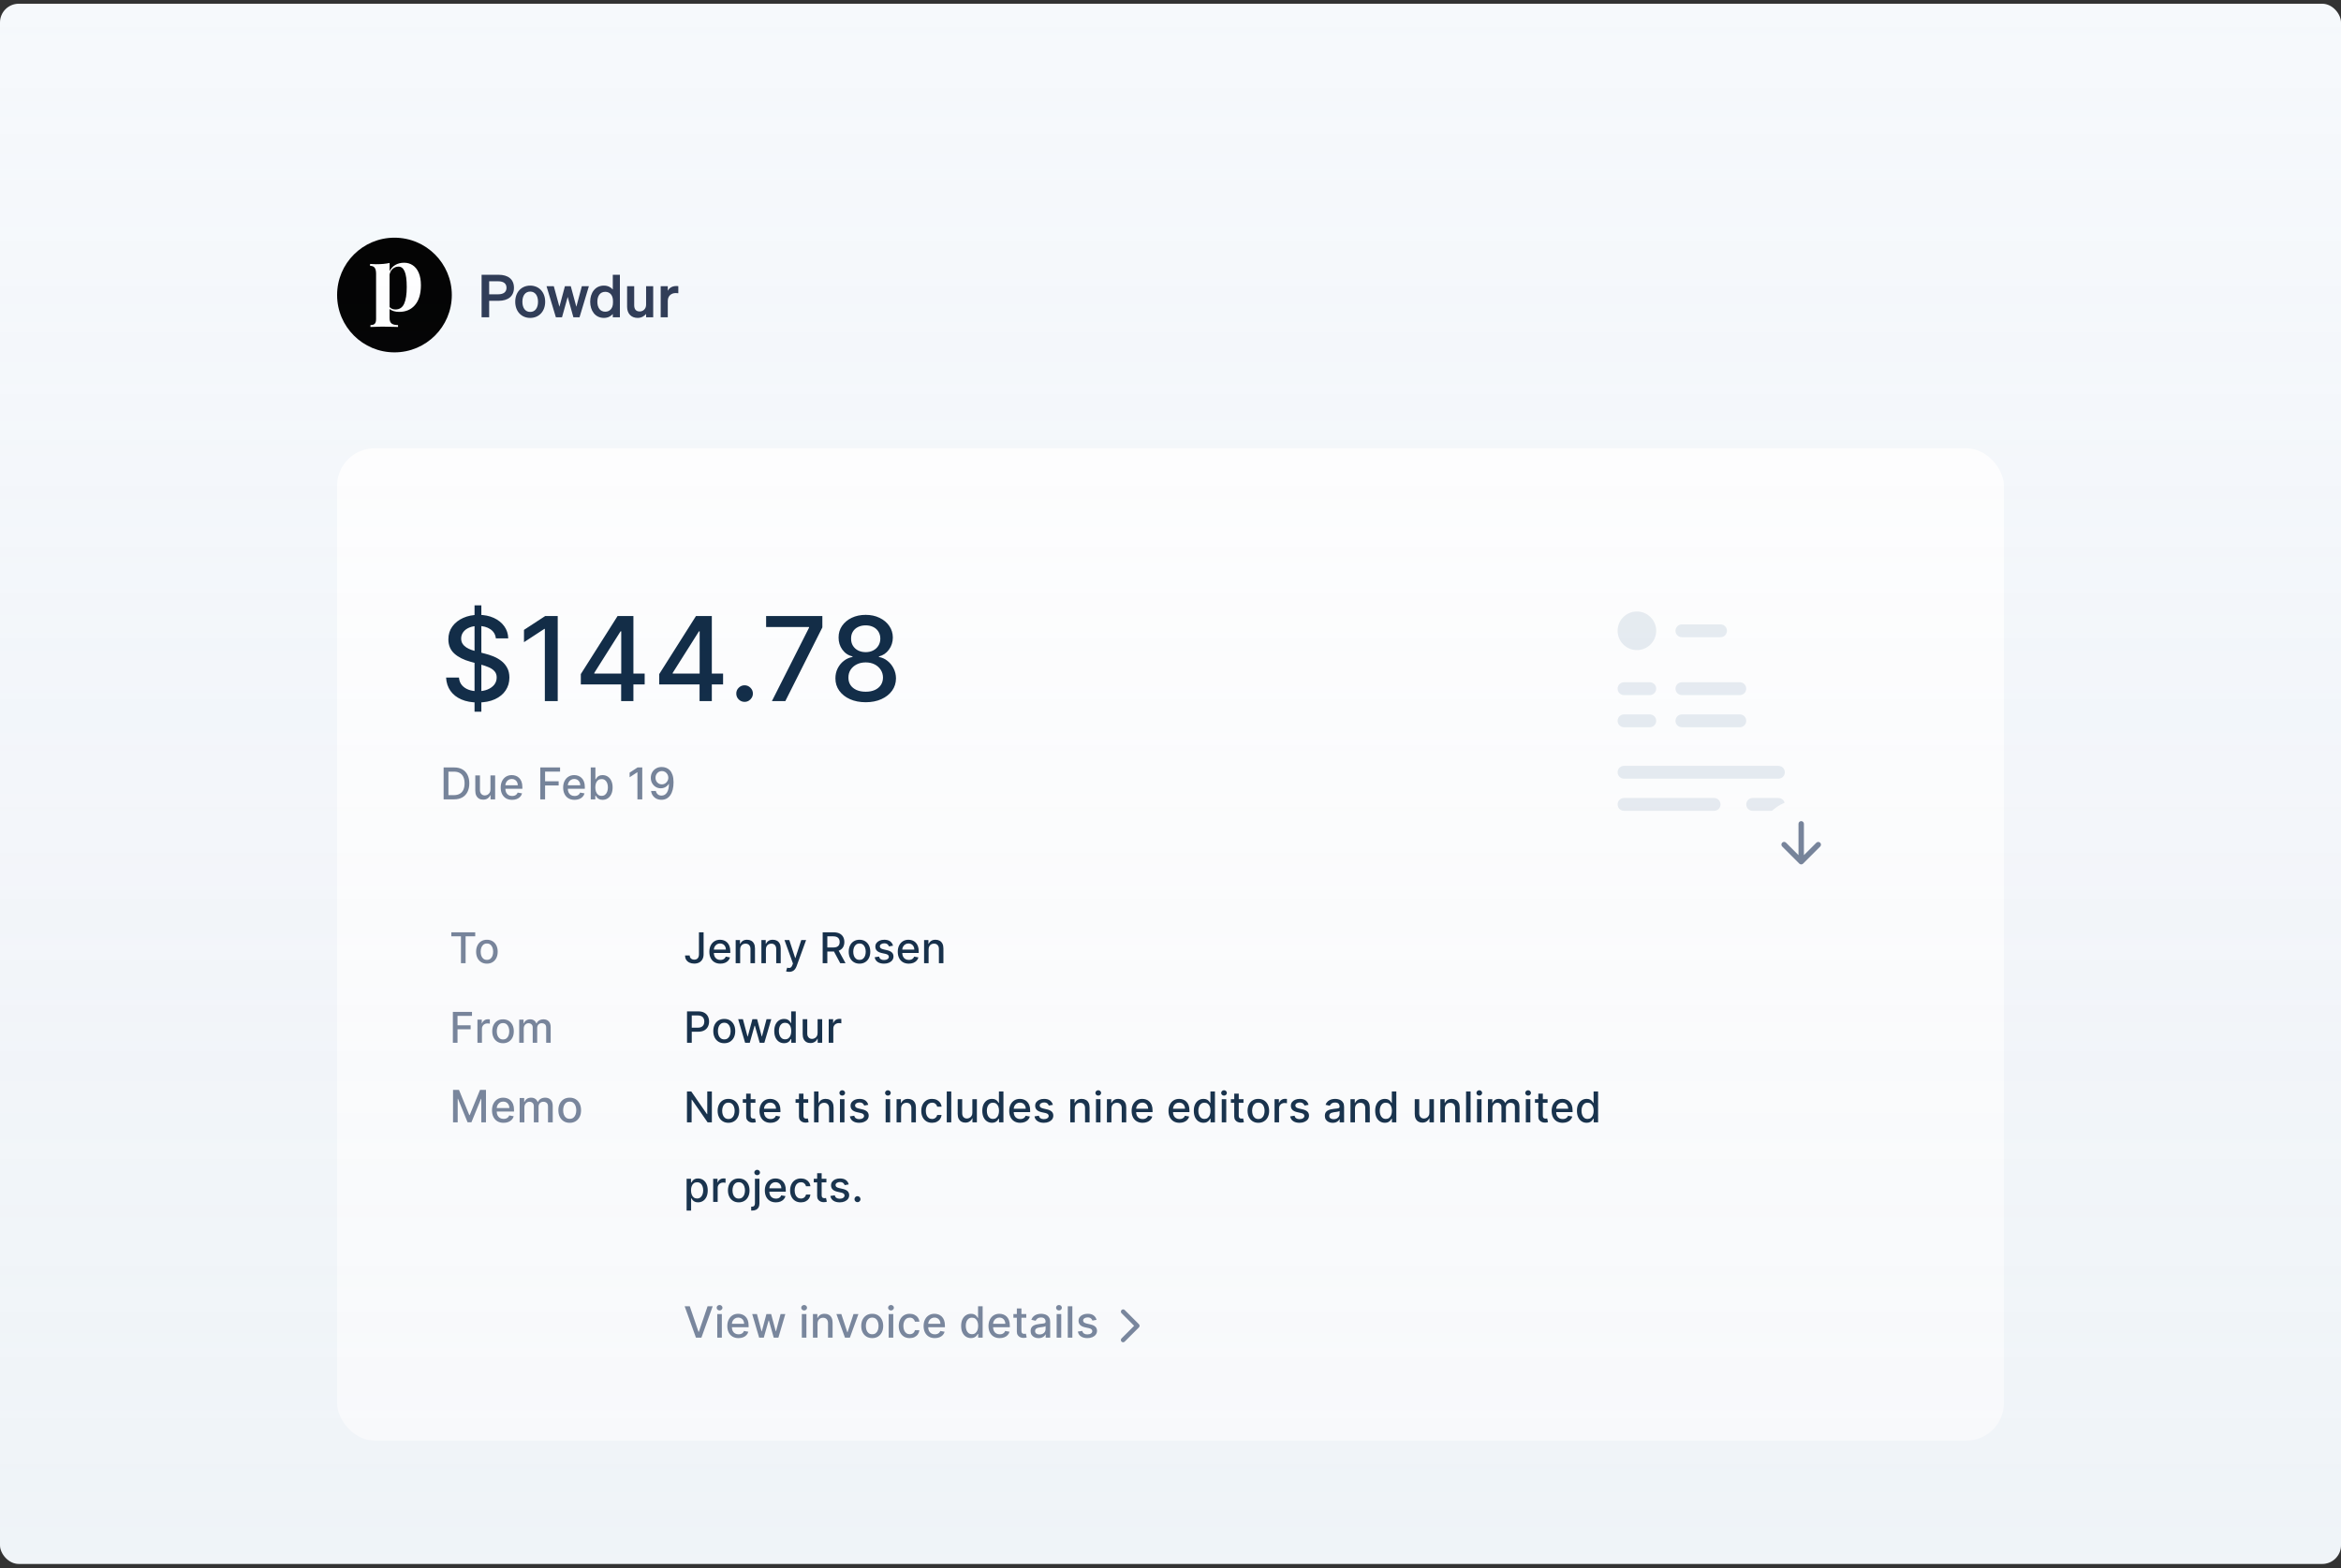 <svg width="500" height="335" viewBox="0 0 500 335" fill="none" xmlns="http://www.w3.org/2000/svg">
<rect x="0" y="0" width="500" height="335" fill="#333333" stroke="none"/>
<g clip-path="url(#clip0_4003_1385)">
<rect y="0.801" width="500" height="333.33" rx="4" fill="#F6F9FC"/>
<g clip-path="url(#clip1_4003_1385)">
<g clip-path="url(#clip2_4003_1385)">
<path d="M104.477 64.267V67.781H102.86V58.705H106.487C108.51 58.705 109.774 59.653 109.774 61.486C109.774 63.294 108.51 64.267 106.487 64.267H104.477ZM104.477 62.877H106.4C107.563 62.877 108.182 62.371 108.182 61.487C108.182 60.589 107.562 60.096 106.4 60.096H104.478V62.876L104.477 62.877ZM116.44 64.469C116.44 66.529 115.113 67.92 113.243 67.92C111.372 67.92 110.045 66.53 110.045 64.47C110.045 62.409 111.372 61.019 113.243 61.019C115.113 61.019 116.44 62.409 116.44 64.469ZM111.574 64.469C111.574 65.822 112.219 66.643 113.243 66.643C114.266 66.643 114.911 65.822 114.911 64.469C114.911 63.117 114.266 62.295 113.243 62.295C112.219 62.295 111.574 63.117 111.574 64.469ZM120.658 61.145H121.909L123.097 65.544L124.273 61.145H125.777L123.78 67.781H122.465L121.252 63.433L120.038 67.781H118.724L116.727 61.145H118.281L119.482 65.544L120.658 61.145ZM128.974 67.92C127.116 67.92 126.054 66.353 126.054 64.47C126.054 62.586 127.116 61.019 128.974 61.019C129.834 61.019 130.466 61.359 130.883 61.853V58.705H132.4V67.781H130.883V67.086C130.466 67.579 129.833 67.92 128.974 67.92ZM130.921 64.28C130.921 63.028 130.213 62.346 129.278 62.346C128.178 62.346 127.584 63.206 127.584 64.469C127.584 65.733 128.178 66.593 129.278 66.593C130.213 66.593 130.921 65.898 130.921 64.672V64.28ZM139.513 61.145V67.781H137.996V67.073C137.616 67.516 137.048 67.92 136.188 67.92C134.798 67.92 133.938 66.972 133.938 65.544V61.145H135.455V65.215C135.455 66.024 135.809 66.542 136.631 66.542C137.313 66.542 137.996 66.037 137.996 65.089V61.145H139.513ZM144.878 61.132V62.649C144.694 62.623 144.508 62.61 144.322 62.611C143.362 62.611 142.628 63.231 142.628 64.292V67.781H141.111V61.145H142.628V62.131C142.918 61.511 143.601 61.107 144.448 61.107C144.625 61.107 144.764 61.12 144.878 61.132Z" fill="#2E3A55"/>
<path d="M96.5 63.031C96.5 69.796 91.015 75.281 84.25 75.281C77.485 75.281 72 69.796 72 63.031C72 56.266 77.485 50.781 84.25 50.781C91.015 50.781 96.5 56.266 96.5 63.031Z" fill="black"/>
<path d="M85.13 56.961C84.674 56.961 84.267 57.107 83.905 57.406C83.559 57.7 83.325 58.114 83.205 58.641V65.599C83.527 65.947 83.945 66.118 84.469 66.118C85.323 66.118 85.939 65.711 86.313 64.902C86.688 64.077 86.873 62.885 86.873 61.316C86.873 59.748 86.72 58.629 86.414 57.963C86.116 57.293 85.689 56.96 85.129 56.96L85.13 56.961ZM86.31 56.131C87.006 56.131 87.618 56.31 88.154 56.67C88.701 57.03 89.128 57.568 89.438 58.288C89.744 59.008 89.901 59.888 89.901 60.929C89.901 62.769 89.479 64.182 88.637 65.169C87.807 66.145 86.68 66.633 85.25 66.633C84.847 66.633 84.469 66.583 84.106 66.478C83.778 66.385 83.472 66.228 83.204 66.018V67.945C83.204 68.511 83.354 68.902 83.647 69.123C83.941 69.339 84.397 69.452 85.012 69.452V69.858L84.472 69.838C83.531 69.81 82.589 69.791 81.647 69.781C81.244 69.781 80.402 69.808 79.122 69.858V69.452C79.561 69.452 79.871 69.355 80.044 69.162C80.229 68.979 80.326 68.642 80.326 68.139V58.497C80.326 57.905 80.226 57.475 80.024 57.204C79.839 56.934 79.508 56.798 79.041 56.798V56.391C79.468 56.43 79.883 56.449 80.286 56.449C81.449 56.449 82.424 56.36 83.213 56.178V57.951C83.472 57.385 83.9 56.913 84.438 56.601C84.961 56.291 85.589 56.131 86.31 56.131Z" fill="white"/>
<rect x="72" y="95.781" width="356" height="212" rx="8" fill="white"/>
<path d="M101.355 152.053V129.339H102.81V152.053H101.355ZM105.907 136.384C105.812 135.544 105.422 134.894 104.735 134.432C104.049 133.965 103.186 133.731 102.145 133.731C101.399 133.731 100.755 133.85 100.211 134.086C99.666 134.317 99.243 134.636 98.942 135.044C98.646 135.447 98.498 135.905 98.498 136.42C98.498 136.851 98.599 137.224 98.8 137.537C99.007 137.851 99.276 138.114 99.607 138.327C99.944 138.534 100.305 138.709 100.69 138.851C101.074 138.987 101.444 139.099 101.799 139.188L103.573 139.649C104.153 139.791 104.747 139.983 105.357 140.226C105.966 140.468 106.531 140.788 107.051 141.184C107.572 141.58 107.992 142.071 108.311 142.657C108.636 143.242 108.799 143.943 108.799 144.76C108.799 145.789 108.533 146.703 108 147.501C107.474 148.3 106.708 148.93 105.703 149.391C104.703 149.852 103.493 150.083 102.074 150.083C100.713 150.083 99.536 149.867 98.543 149.435C97.549 149.003 96.771 148.391 96.209 147.599C95.647 146.8 95.337 145.854 95.278 144.76H98.028C98.081 145.416 98.294 145.963 98.667 146.401C99.045 146.833 99.527 147.155 100.113 147.368C100.704 147.575 101.352 147.679 102.056 147.679C102.831 147.679 103.52 147.557 104.123 147.315C104.733 147.066 105.212 146.723 105.561 146.286C105.91 145.842 106.084 145.324 106.084 144.733C106.084 144.195 105.93 143.754 105.623 143.411C105.321 143.068 104.91 142.784 104.389 142.559C103.875 142.334 103.292 142.136 102.642 141.965L100.495 141.379C99.04 140.983 97.886 140.4 97.034 139.631C96.189 138.862 95.766 137.845 95.766 136.579C95.766 135.532 96.049 134.619 96.617 133.838C97.185 133.057 97.954 132.451 98.924 132.019C99.894 131.581 100.988 131.362 102.207 131.362C103.437 131.362 104.523 131.578 105.463 132.01C106.409 132.442 107.155 133.036 107.699 133.793C108.243 134.545 108.527 135.408 108.551 136.384H105.907ZM119.12 131.611V149.781H116.37V134.361H116.264L111.916 137.2V134.574L116.45 131.611H119.12ZM124.054 146.232V144.014L131.906 131.611H133.654V134.876H132.545L126.929 143.766V143.908H137.691V146.232H124.054ZM132.669 149.781V145.558L132.687 144.547V131.611H135.286V149.781H132.669ZM140.801 146.232V144.014L148.653 131.611H150.401V134.876H149.292L143.676 143.766V143.908H154.438V146.232H140.801ZM149.416 149.781V145.558L149.434 144.547V131.611H152.034V149.781H149.416ZM159.03 149.95C158.545 149.95 158.128 149.778 157.779 149.435C157.43 149.086 157.256 148.666 157.256 148.175C157.256 147.69 157.43 147.276 157.779 146.933C158.128 146.584 158.545 146.41 159.03 146.41C159.515 146.41 159.932 146.584 160.281 146.933C160.63 147.276 160.805 147.69 160.805 148.175C160.805 148.501 160.722 148.799 160.556 149.071C160.397 149.338 160.184 149.551 159.917 149.71C159.651 149.87 159.356 149.95 159.03 149.95ZM164.871 149.781L172.803 134.095V133.962H163.629V131.611H175.642V134.042L167.737 149.781H164.871ZM184.901 150.03C183.629 150.03 182.506 149.811 181.53 149.373C180.56 148.935 179.8 148.332 179.249 147.563C178.699 146.794 178.427 145.919 178.433 144.937C178.427 144.168 178.584 143.461 178.903 142.817C179.229 142.166 179.669 141.625 180.225 141.193C180.781 140.755 181.402 140.477 182.089 140.359V140.252C181.184 140.034 180.459 139.549 179.915 138.797C179.371 138.046 179.102 137.183 179.108 136.207C179.102 135.278 179.347 134.45 179.844 133.722C180.347 132.989 181.036 132.412 181.911 131.992C182.787 131.572 183.783 131.362 184.901 131.362C186.007 131.362 186.995 131.575 187.864 132.001C188.74 132.421 189.429 132.998 189.932 133.731C190.434 134.459 190.689 135.284 190.695 136.207C190.689 137.183 190.411 138.046 189.861 138.797C189.311 139.549 188.595 140.034 187.714 140.252V140.359C188.394 140.477 189.006 140.755 189.55 141.193C190.1 141.625 190.538 142.166 190.863 142.817C191.195 143.461 191.363 144.168 191.369 144.937C191.363 145.919 191.085 146.794 190.535 147.563C189.985 148.332 189.222 148.935 188.246 149.373C187.276 149.811 186.161 150.03 184.901 150.03ZM184.901 147.785C185.652 147.785 186.303 147.661 186.853 147.412C187.403 147.158 187.829 146.806 188.131 146.357C188.432 145.901 188.586 145.369 188.592 144.76C188.586 144.127 188.42 143.568 188.095 143.083C187.776 142.598 187.341 142.216 186.791 141.938C186.241 141.66 185.611 141.521 184.901 141.521C184.185 141.521 183.55 141.66 182.994 141.938C182.438 142.216 182 142.598 181.68 143.083C181.361 143.568 181.204 144.127 181.21 144.76C181.204 145.369 181.349 145.901 181.645 146.357C181.947 146.806 182.375 147.158 182.931 147.412C183.487 147.661 184.144 147.785 184.901 147.785ZM184.901 139.33C185.504 139.33 186.04 139.208 186.507 138.966C186.974 138.723 187.341 138.386 187.607 137.954C187.879 137.523 188.018 137.017 188.024 136.437C188.018 135.869 187.882 135.373 187.616 134.947C187.356 134.521 186.992 134.193 186.525 133.962C186.057 133.725 185.516 133.607 184.901 133.607C184.274 133.607 183.724 133.725 183.251 133.962C182.784 134.193 182.42 134.521 182.16 134.947C181.899 135.373 181.772 135.869 181.778 136.437C181.772 137.017 181.902 137.523 182.168 137.954C182.435 138.386 182.801 138.723 183.269 138.966C183.742 139.208 184.286 139.33 184.901 139.33Z" fill="#0A2540"/>
<path d="M96.956 170.781H94.749V163.963H97.026C97.694 163.963 98.268 164.1 98.747 164.373C99.227 164.643 99.594 165.033 99.849 165.541C100.107 166.047 100.236 166.654 100.236 167.362C100.236 168.072 100.106 168.683 99.846 169.193C99.589 169.704 99.216 170.097 98.728 170.372C98.239 170.645 97.649 170.781 96.956 170.781ZM95.778 169.882H96.9C97.419 169.882 97.851 169.785 98.195 169.589C98.539 169.392 98.796 169.107 98.967 168.734C99.138 168.359 99.224 167.902 99.224 167.362C99.224 166.827 99.138 166.373 98.967 166.001C98.799 165.628 98.547 165.345 98.211 165.152C97.876 164.958 97.46 164.862 96.963 164.862H95.778V169.882ZM104.754 168.661V165.668H105.753V170.781H104.774V169.896H104.721C104.603 170.169 104.415 170.396 104.155 170.578C103.898 170.758 103.577 170.848 103.193 170.848C102.864 170.848 102.574 170.776 102.321 170.631C102.07 170.485 101.872 170.269 101.728 169.982C101.586 169.696 101.515 169.342 101.515 168.92V165.668H102.51V168.8C102.51 169.149 102.607 169.426 102.8 169.633C102.993 169.839 103.244 169.942 103.552 169.942C103.739 169.942 103.924 169.896 104.108 169.802C104.295 169.709 104.449 169.568 104.571 169.38C104.695 169.191 104.756 168.951 104.754 168.661ZM109.374 170.884C108.871 170.884 108.437 170.777 108.073 170.562C107.711 170.344 107.431 170.039 107.234 169.646C107.038 169.251 106.941 168.788 106.941 168.258C106.941 167.734 107.038 167.272 107.234 166.873C107.431 166.473 107.706 166.161 108.059 165.937C108.414 165.713 108.83 165.601 109.304 165.601C109.593 165.601 109.873 165.649 110.143 165.744C110.414 165.84 110.657 165.989 110.873 166.194C111.088 166.398 111.258 166.663 111.382 166.989C111.506 167.313 111.568 167.707 111.568 168.171V168.524H107.503V167.778H110.593C110.593 167.516 110.54 167.284 110.433 167.083C110.327 166.878 110.177 166.717 109.984 166.6C109.793 166.482 109.569 166.423 109.311 166.423C109.031 166.423 108.787 166.492 108.579 166.63C108.372 166.765 108.213 166.943 108.099 167.162C107.988 167.38 107.933 167.616 107.933 167.872V168.454C107.933 168.796 107.993 169.087 108.113 169.326C108.235 169.566 108.404 169.749 108.622 169.876C108.84 170 109.094 170.062 109.384 170.062C109.573 170.062 109.745 170.036 109.9 169.982C110.056 169.927 110.19 169.845 110.303 169.736C110.416 169.627 110.503 169.493 110.563 169.333L111.505 169.503C111.43 169.78 111.294 170.023 111.099 170.232C110.906 170.438 110.663 170.599 110.37 170.715C110.079 170.828 109.747 170.884 109.374 170.884ZM115.394 170.781V163.963H119.622V164.849H116.422V166.926H119.319V167.808H116.422V170.781H115.394ZM122.716 170.884C122.212 170.884 121.778 170.777 121.414 170.562C121.052 170.344 120.772 170.039 120.575 169.646C120.38 169.251 120.282 168.788 120.282 168.258C120.282 167.734 120.38 167.272 120.575 166.873C120.772 166.473 121.048 166.161 121.401 165.937C121.756 165.713 122.171 165.601 122.646 165.601C122.934 165.601 123.214 165.649 123.485 165.744C123.755 165.84 123.998 165.989 124.214 166.194C124.429 166.398 124.599 166.663 124.723 166.989C124.847 167.313 124.91 167.707 124.91 168.171V168.524H120.845V167.778H123.934C123.934 167.516 123.881 167.284 123.774 167.083C123.668 166.878 123.518 166.717 123.325 166.6C123.134 166.482 122.91 166.423 122.652 166.423C122.373 166.423 122.129 166.492 121.92 166.63C121.714 166.765 121.554 166.943 121.441 167.162C121.33 167.38 121.274 167.616 121.274 167.872V168.454C121.274 168.796 121.334 169.087 121.454 169.326C121.576 169.566 121.746 169.749 121.963 169.876C122.181 170 122.435 170.062 122.726 170.062C122.914 170.062 123.086 170.036 123.242 169.982C123.397 169.927 123.531 169.845 123.644 169.736C123.758 169.627 123.844 169.493 123.904 169.333L124.846 169.503C124.771 169.78 124.635 170.023 124.44 170.232C124.247 170.438 124.004 170.599 123.711 170.715C123.42 170.828 123.088 170.884 122.716 170.884ZM126.174 170.781V163.963H127.169V166.497H127.229C127.287 166.39 127.37 166.267 127.479 166.127C127.588 165.987 127.739 165.865 127.932 165.761C128.125 165.654 128.38 165.601 128.697 165.601C129.11 165.601 129.479 165.705 129.803 165.914C130.127 166.123 130.381 166.423 130.565 166.816C130.752 167.209 130.845 167.682 130.845 168.234C130.845 168.787 130.753 169.261 130.568 169.656C130.384 170.049 130.131 170.352 129.809 170.565C129.488 170.776 129.12 170.881 128.707 170.881C128.397 170.881 128.143 170.829 127.945 170.725C127.75 170.62 127.597 170.498 127.486 170.358C127.375 170.219 127.289 170.094 127.229 169.986H127.146V170.781H126.174ZM127.149 168.224C127.149 168.584 127.202 168.899 127.306 169.17C127.41 169.441 127.561 169.653 127.759 169.806C127.956 169.957 128.198 170.032 128.484 170.032C128.782 170.032 129.03 169.953 129.23 169.796C129.43 169.636 129.581 169.42 129.683 169.147C129.787 168.874 129.839 168.566 129.839 168.224C129.839 167.887 129.788 167.584 129.686 167.316C129.586 167.047 129.435 166.835 129.233 166.68C129.034 166.524 128.784 166.447 128.484 166.447C128.196 166.447 127.952 166.521 127.752 166.67C127.554 166.818 127.405 167.026 127.302 167.292C127.2 167.559 127.149 167.869 127.149 168.224ZM137.177 163.963V170.781H136.145V164.995H136.105L134.474 166.06V165.075L136.175 163.963H137.177ZM141.369 163.87C141.673 163.872 141.972 163.928 142.267 164.036C142.563 164.145 142.829 164.323 143.067 164.569C143.306 164.815 143.497 165.148 143.639 165.568C143.783 165.985 143.857 166.504 143.859 167.126C143.859 167.723 143.799 168.254 143.679 168.72C143.559 169.184 143.387 169.576 143.163 169.896C142.941 170.215 142.671 170.458 142.354 170.625C142.037 170.791 141.679 170.874 141.282 170.874C140.876 170.874 140.515 170.795 140.2 170.635C139.885 170.475 139.629 170.254 139.431 169.972C139.233 169.688 139.11 169.362 139.061 168.993H140.077C140.143 169.286 140.279 169.524 140.483 169.706C140.689 169.886 140.956 169.976 141.282 169.976C141.781 169.976 142.171 169.758 142.451 169.323C142.73 168.886 142.871 168.275 142.873 167.492H142.82C142.705 167.683 142.56 167.847 142.387 167.985C142.216 168.122 142.024 168.229 141.811 168.304C141.598 168.38 141.371 168.418 141.129 168.418C140.736 168.418 140.379 168.321 140.057 168.128C139.735 167.935 139.479 167.67 139.288 167.332C139.097 166.995 139.002 166.61 139.002 166.177C139.002 165.746 139.099 165.356 139.295 165.005C139.492 164.654 139.767 164.377 140.12 164.173C140.475 163.966 140.891 163.865 141.369 163.87ZM141.372 164.735C141.112 164.735 140.878 164.8 140.669 164.929C140.463 165.055 140.3 165.227 140.18 165.445C140.06 165.66 140 165.9 140 166.164C140 166.428 140.058 166.667 140.173 166.883C140.291 167.096 140.451 167.266 140.653 167.392C140.857 167.516 141.09 167.579 141.352 167.579C141.547 167.579 141.729 167.541 141.898 167.465C142.067 167.39 142.214 167.286 142.341 167.152C142.467 167.017 142.566 166.864 142.637 166.693C142.708 166.522 142.744 166.342 142.744 166.154C142.744 165.903 142.684 165.67 142.564 165.455C142.446 165.239 142.284 165.066 142.078 164.935C141.871 164.802 141.636 164.735 141.372 164.735Z" fill="#727F96"/>
<mask id="mask0_4003_1385" style="mask-type:luminance" maskUnits="userSpaceOnUse" x="336" y="119" width="60" height="71">
<path d="M336 119.781H396V189.781H336V119.781Z" fill="white"/>
</mask>
<g mask="url(#mask0_4003_1385)">
<path d="M383.622 123.781H343.083C341.38 123.781 340 125.162 340 126.864V178.392C340 180.095 341.38 181.475 343.083 181.475H383.622C385.325 181.475 386.705 180.095 386.705 178.392V126.864C386.705 125.162 385.325 123.781 383.622 123.781Z" fill="white"/>
<path d="M353.738 134.769C353.738 132.493 351.893 130.648 349.617 130.648C347.341 130.648 345.496 132.493 345.496 134.769C345.496 137.045 347.341 138.89 349.617 138.89C351.893 138.89 353.738 137.045 353.738 134.769Z" fill="#E7ECF1"/>
<path d="M367.472 133.396H359.231C358.472 133.396 357.857 134.011 357.857 134.77C357.857 135.529 358.472 136.143 359.231 136.143H367.472C368.231 136.143 368.846 135.529 368.846 134.77C368.846 134.011 368.231 133.396 367.472 133.396Z" fill="#E7ECF1"/>
<path d="M352.364 145.76H346.87C346.111 145.76 345.496 146.375 345.496 147.133C345.496 147.892 346.111 148.507 346.87 148.507H352.364C353.123 148.507 353.738 147.892 353.738 147.133C353.738 146.375 353.123 145.76 352.364 145.76Z" fill="#E7ECF1"/>
<path d="M352.364 152.629H346.87C346.111 152.629 345.496 153.244 345.496 154.002C345.496 154.761 346.111 155.376 346.87 155.376H352.364C353.123 155.376 353.738 154.761 353.738 154.002C353.738 153.244 353.123 152.629 352.364 152.629Z" fill="#E7ECF1"/>
<path d="M379.837 170.486H374.343C373.584 170.486 372.969 171.101 372.969 171.86C372.969 172.618 373.584 173.233 374.343 173.233H379.837C380.596 173.233 381.211 172.618 381.211 171.86C381.211 171.101 380.596 170.486 379.837 170.486Z" fill="#E7ECF1"/>
<path d="M371.593 145.76H359.231C358.472 145.76 357.857 146.375 357.857 147.133C357.857 147.892 358.472 148.507 359.231 148.507H371.593C372.352 148.507 372.967 147.892 372.967 147.133C372.967 146.375 372.352 145.76 371.593 145.76Z" fill="#E7ECF1"/>
<path d="M371.593 152.629H359.231C358.472 152.629 357.857 153.244 357.857 154.002C357.857 154.761 358.472 155.376 359.231 155.376H371.593C372.352 155.376 372.967 154.761 372.967 154.002C372.967 153.244 372.352 152.629 371.593 152.629Z" fill="#E7ECF1"/>
<path d="M366.101 170.486H346.87C346.111 170.486 345.496 171.101 345.496 171.86C345.496 172.618 346.111 173.233 346.87 173.233H366.101C366.86 173.233 367.475 172.618 367.475 171.86C367.475 171.101 366.86 170.486 366.101 170.486Z" fill="#E7ECF1"/>
<path d="M379.837 163.619H346.87C346.111 163.619 345.496 164.234 345.496 164.993C345.496 165.751 346.111 166.366 346.87 166.366H379.837C380.596 166.366 381.211 165.751 381.211 164.993C381.211 164.234 380.596 163.619 379.837 163.619Z" fill="#E7ECF1"/>
<path d="M393.959 180.053C393.959 174.944 389.818 170.803 384.709 170.803C379.6 170.803 375.459 174.944 375.459 180.053C375.459 185.161 379.6 189.303 384.709 189.303C389.818 189.303 393.959 185.161 393.959 180.053Z" fill="white"/>
<path fill-rule="evenodd" clip-rule="evenodd" d="M385.287 182.7L387.941 180.046C387.995 179.993 388.059 179.95 388.129 179.921C388.199 179.892 388.275 179.877 388.351 179.877C388.427 179.877 388.502 179.892 388.572 179.921C388.643 179.95 388.706 179.993 388.76 180.046C388.814 180.1 388.857 180.164 388.886 180.234C388.915 180.304 388.93 180.38 388.93 180.456C388.93 180.532 388.915 180.607 388.886 180.677C388.857 180.748 388.814 180.812 388.76 180.865L385.118 184.507C385.064 184.561 385.001 184.604 384.931 184.633C384.86 184.662 384.785 184.677 384.709 184.677C384.633 184.677 384.558 184.662 384.488 184.633C384.418 184.604 384.354 184.561 384.3 184.507L380.658 180.865C380.602 180.812 380.557 180.748 380.526 180.677C380.494 180.607 380.478 180.53 380.477 180.453C380.475 180.375 380.49 180.298 380.519 180.227C380.548 180.155 380.591 180.09 380.646 180.035C380.701 179.98 380.766 179.937 380.837 179.908C380.909 179.879 380.986 179.864 381.063 179.865C381.141 179.866 381.217 179.883 381.288 179.914C381.359 179.945 381.423 179.99 381.476 180.046L384.13 182.701V176.004C384.13 175.851 384.191 175.704 384.3 175.595C384.408 175.487 384.555 175.426 384.709 175.426C384.862 175.426 385.009 175.487 385.118 175.595C385.226 175.704 385.287 175.851 385.287 176.004V182.701V182.7Z" fill="#727F96"/>
</g>
<path d="M96.399 200.046V199.19H101.5V200.046H99.444V205.781H98.452V200.046H96.399ZM103.995 205.881C103.532 205.881 103.127 205.775 102.782 205.562C102.437 205.35 102.168 205.053 101.977 204.671C101.786 204.289 101.691 203.843 101.691 203.332C101.691 202.819 101.786 202.371 101.977 201.987C102.168 201.603 102.437 201.305 102.782 201.092C103.127 200.88 103.532 200.774 103.995 200.774C104.459 200.774 104.863 200.88 105.208 201.092C105.554 201.305 105.822 201.603 106.013 201.987C106.204 202.371 106.299 202.819 106.299 203.332C106.299 203.843 106.204 204.289 106.013 204.671C105.822 205.053 105.554 205.35 105.208 205.562C104.863 205.775 104.459 205.881 103.995 205.881ZM103.998 205.073C104.299 205.073 104.548 204.994 104.745 204.835C104.942 204.676 105.088 204.465 105.183 204.201C105.279 203.937 105.328 203.646 105.328 203.329C105.328 203.014 105.279 202.724 105.183 202.46C105.088 202.194 104.942 201.981 104.745 201.82C104.548 201.659 104.299 201.578 103.998 201.578C103.696 201.578 103.445 201.659 103.245 201.82C103.048 201.981 102.901 202.194 102.804 202.46C102.71 202.724 102.663 203.014 102.663 203.329C102.663 203.646 102.71 203.937 102.804 204.201C102.901 204.465 103.048 204.676 103.245 204.835C103.445 204.994 103.696 205.073 103.998 205.073Z" fill="#727F96"/>
<path d="M149.286 199.19H150.277V203.863C150.277 204.286 150.193 204.647 150.026 204.948C149.861 205.248 149.628 205.478 149.328 205.636C149.027 205.793 148.675 205.871 148.272 205.871C147.901 205.871 147.567 205.804 147.271 205.669C146.977 205.533 146.744 205.337 146.573 205.08C146.403 204.82 146.319 204.505 146.319 204.134H147.307C147.307 204.316 147.348 204.474 147.432 204.607C147.518 204.74 147.635 204.844 147.783 204.919C147.933 204.992 148.105 205.028 148.298 205.028C148.508 205.028 148.686 204.984 148.832 204.896C148.98 204.806 149.093 204.674 149.17 204.5C149.247 204.327 149.286 204.114 149.286 203.863V199.19ZM153.858 205.881C153.371 205.881 152.951 205.777 152.599 205.569C152.25 205.359 151.979 205.064 151.788 204.684C151.6 204.302 151.505 203.855 151.505 203.342C151.505 202.836 151.6 202.389 151.788 202.003C151.979 201.617 152.245 201.315 152.586 201.099C152.93 200.882 153.331 200.774 153.79 200.774C154.069 200.774 154.339 200.82 154.601 200.912C154.863 201.004 155.098 201.149 155.306 201.347C155.514 201.544 155.678 201.8 155.798 202.116C155.918 202.429 155.978 202.81 155.978 203.258V203.599H152.049V202.878H155.035C155.035 202.625 154.984 202.401 154.881 202.206C154.778 202.008 154.633 201.853 154.447 201.739C154.262 201.625 154.045 201.569 153.796 201.569C153.526 201.569 153.29 201.635 153.088 201.768C152.889 201.899 152.734 202.071 152.625 202.283C152.518 202.493 152.464 202.722 152.464 202.969V203.532C152.464 203.862 152.522 204.143 152.638 204.375C152.756 204.607 152.92 204.784 153.13 204.906C153.341 205.026 153.586 205.086 153.867 205.086C154.05 205.086 154.216 205.06 154.366 205.009C154.516 204.955 154.646 204.876 154.756 204.771C154.865 204.666 154.949 204.536 155.007 204.381L155.917 204.545C155.844 204.814 155.713 205.049 155.525 205.25C155.338 205.45 155.103 205.605 154.82 205.717C154.539 205.826 154.218 205.881 153.858 205.881ZM158.088 202.846V205.781H157.126V200.838H158.05V201.643H158.111C158.225 201.381 158.403 201.171 158.645 201.012C158.89 200.853 159.198 200.774 159.569 200.774C159.906 200.774 160.201 200.845 160.454 200.986C160.707 201.126 160.903 201.334 161.043 201.61C161.182 201.887 161.252 202.229 161.252 202.637V205.781H160.29V202.753C160.29 202.395 160.196 202.115 160.01 201.913C159.823 201.709 159.567 201.607 159.24 201.607C159.017 201.607 158.819 201.655 158.645 201.752C158.473 201.849 158.337 201.99 158.236 202.177C158.138 202.361 158.088 202.584 158.088 202.846ZM163.585 202.846V205.781H162.622V200.838H163.546V201.643H163.607C163.721 201.381 163.899 201.171 164.141 201.012C164.386 200.853 164.694 200.774 165.065 200.774C165.402 200.774 165.697 200.845 165.95 200.986C166.203 201.126 166.399 201.334 166.539 201.61C166.678 201.887 166.748 202.229 166.748 202.637V205.781H165.786V202.753C165.786 202.395 165.693 202.115 165.506 201.913C165.319 201.709 165.063 201.607 164.737 201.607C164.514 201.607 164.315 201.655 164.141 201.752C163.97 201.849 163.833 201.99 163.733 202.177C163.634 202.361 163.585 202.584 163.585 202.846ZM168.55 207.635C168.406 207.635 168.275 207.623 168.157 207.6C168.039 207.578 167.951 207.554 167.893 207.529L168.125 206.74C168.301 206.787 168.458 206.808 168.595 206.801C168.732 206.795 168.853 206.743 168.959 206.647C169.066 206.55 169.16 206.393 169.242 206.174L169.361 205.846L167.552 200.838H168.582L169.834 204.674H169.885L171.137 200.838H172.17L170.133 206.441C170.039 206.698 169.919 206.916 169.773 207.094C169.627 207.275 169.453 207.41 169.251 207.5C169.05 207.59 168.816 207.635 168.55 207.635ZM175.71 205.781V199.19H178.06C178.57 199.19 178.994 199.278 179.331 199.454C179.67 199.63 179.923 199.874 180.09 200.185C180.258 200.494 180.341 200.851 180.341 201.256C180.341 201.66 180.257 202.015 180.087 202.322C179.92 202.626 179.667 202.863 179.328 203.033C178.991 203.202 178.567 203.287 178.056 203.287H176.277V202.431H177.966C178.288 202.431 178.55 202.385 178.751 202.293C178.955 202.2 179.104 202.066 179.199 201.89C179.293 201.714 179.34 201.503 179.34 201.256C179.34 201.008 179.292 200.792 179.196 200.61C179.101 200.427 178.952 200.288 178.748 200.191C178.547 200.093 178.282 200.043 177.953 200.043H176.705V205.781H175.71ZM178.964 202.808L180.592 205.781H179.459L177.863 202.808H178.964ZM183.574 205.881C183.111 205.881 182.706 205.775 182.361 205.562C182.016 205.35 181.747 205.053 181.557 204.671C181.366 204.289 181.27 203.843 181.27 203.332C181.27 202.819 181.366 202.371 181.557 201.987C181.747 201.603 182.016 201.305 182.361 201.092C182.706 200.88 183.111 200.774 183.574 200.774C184.038 200.774 184.442 200.88 184.788 201.092C185.133 201.305 185.401 201.603 185.592 201.987C185.783 202.371 185.879 202.819 185.879 203.332C185.879 203.843 185.783 204.289 185.592 204.671C185.401 205.053 185.133 205.35 184.788 205.562C184.442 205.775 184.038 205.881 183.574 205.881ZM183.578 205.073C183.878 205.073 184.127 204.994 184.324 204.835C184.522 204.676 184.667 204.465 184.762 204.201C184.858 203.937 184.907 203.646 184.907 203.329C184.907 203.014 184.858 202.724 184.762 202.46C184.667 202.194 184.522 201.981 184.324 201.82C184.127 201.659 183.878 201.578 183.578 201.578C183.275 201.578 183.024 201.659 182.824 201.82C182.627 201.981 182.48 202.194 182.384 202.46C182.289 202.724 182.242 203.014 182.242 203.329C182.242 203.646 182.289 203.937 182.384 204.201C182.48 204.465 182.627 204.676 182.824 204.835C183.024 204.994 183.275 205.073 183.578 205.073ZM190.737 202.045L189.865 202.199C189.828 202.088 189.77 201.982 189.691 201.881C189.614 201.78 189.509 201.697 189.376 201.633C189.242 201.569 189.076 201.536 188.877 201.536C188.604 201.536 188.377 201.598 188.194 201.72C188.012 201.84 187.921 201.996 187.921 202.187C187.921 202.352 187.982 202.485 188.104 202.586C188.227 202.686 188.424 202.769 188.696 202.833L189.482 203.014C189.937 203.119 190.276 203.281 190.499 203.5C190.722 203.718 190.833 204.003 190.833 204.352C190.833 204.648 190.748 204.912 190.576 205.144C190.406 205.374 190.169 205.554 189.865 205.685C189.562 205.816 189.211 205.881 188.812 205.881C188.259 205.881 187.807 205.763 187.457 205.527C187.108 205.289 186.893 204.951 186.814 204.513L187.744 204.372C187.802 204.614 187.921 204.798 188.101 204.922C188.281 205.044 188.516 205.105 188.806 205.105C189.121 205.105 189.373 205.04 189.562 204.909C189.751 204.776 189.845 204.614 189.845 204.423C189.845 204.269 189.787 204.139 189.672 204.034C189.558 203.929 189.383 203.849 189.147 203.796L188.31 203.612C187.849 203.507 187.508 203.34 187.287 203.11C187.068 202.881 186.959 202.59 186.959 202.238C186.959 201.946 187.04 201.691 187.203 201.472C187.366 201.253 187.592 201.083 187.879 200.96C188.167 200.836 188.496 200.774 188.867 200.774C189.401 200.774 189.822 200.89 190.129 201.121C190.435 201.351 190.638 201.659 190.737 202.045ZM194.102 205.881C193.615 205.881 193.195 205.777 192.843 205.569C192.494 205.359 192.223 205.064 192.033 204.684C191.844 204.302 191.749 203.855 191.749 203.342C191.749 202.836 191.844 202.389 192.033 202.003C192.223 201.617 192.489 201.315 192.831 201.099C193.174 200.882 193.575 200.774 194.034 200.774C194.313 200.774 194.583 200.82 194.845 200.912C195.107 201.004 195.342 201.149 195.55 201.347C195.758 201.544 195.922 201.8 196.042 202.116C196.163 202.429 196.223 202.81 196.223 203.258V203.599H192.293V202.878H195.28C195.28 202.625 195.228 202.401 195.125 202.206C195.022 202.008 194.877 201.853 194.691 201.739C194.506 201.625 194.29 201.569 194.041 201.569C193.77 201.569 193.534 201.635 193.333 201.768C193.133 201.899 192.979 202.071 192.869 202.283C192.762 202.493 192.708 202.722 192.708 202.969V203.532C192.708 203.862 192.766 204.143 192.882 204.375C193 204.607 193.164 204.784 193.374 204.906C193.585 205.026 193.83 205.086 194.111 205.086C194.294 205.086 194.46 205.06 194.61 205.009C194.76 204.955 194.89 204.876 195 204.771C195.109 204.666 195.193 204.536 195.251 204.381L196.161 204.545C196.089 204.814 195.958 205.049 195.769 205.25C195.582 205.45 195.347 205.605 195.064 205.717C194.783 205.826 194.462 205.881 194.102 205.881ZM198.333 202.846V205.781H197.37V200.838H198.294V201.643H198.355C198.469 201.381 198.647 201.171 198.889 201.012C199.134 200.853 199.442 200.774 199.813 200.774C200.15 200.774 200.445 200.845 200.698 200.986C200.951 201.126 201.147 201.334 201.287 201.61C201.426 201.887 201.496 202.229 201.496 202.637V205.781H200.534V202.753C200.534 202.395 200.44 202.115 200.254 201.913C200.067 201.709 199.811 201.607 199.485 201.607C199.262 201.607 199.063 201.655 198.889 201.752C198.718 201.849 198.581 201.99 198.481 202.177C198.382 202.361 198.333 202.584 198.333 202.846Z" fill="#0A2540"/>
<path d="M96.724 222.781V216.19H100.811V217.046H97.719V219.055H100.518V219.907H97.719V222.781H96.724ZM101.975 222.781V217.838H102.905V218.623H102.957C103.047 218.357 103.205 218.148 103.433 217.996C103.662 217.841 103.922 217.764 104.212 217.764C104.272 217.764 104.343 217.766 104.424 217.77C104.508 217.775 104.573 217.78 104.62 217.787V218.707C104.582 218.696 104.513 218.684 104.414 218.672C104.316 218.657 104.217 218.649 104.118 218.649C103.891 218.649 103.688 218.697 103.51 218.794C103.334 218.888 103.195 219.02 103.092 219.19C102.989 219.357 102.937 219.548 102.937 219.763V222.781H101.975ZM107.438 222.881C106.975 222.881 106.57 222.775 106.225 222.562C105.88 222.35 105.611 222.053 105.42 221.671C105.229 221.289 105.134 220.843 105.134 220.332C105.134 219.819 105.229 219.371 105.42 218.987C105.611 218.603 105.88 218.305 106.225 218.092C106.57 217.88 106.975 217.774 107.438 217.774C107.902 217.774 108.306 217.88 108.652 218.092C108.997 218.305 109.265 218.603 109.456 218.987C109.647 219.371 109.742 219.819 109.742 220.332C109.742 220.843 109.647 221.289 109.456 221.671C109.265 222.053 108.997 222.35 108.652 222.562C108.306 222.775 107.902 222.881 107.438 222.881ZM107.441 222.073C107.742 222.073 107.991 221.994 108.188 221.835C108.385 221.676 108.531 221.465 108.626 221.201C108.722 220.937 108.771 220.646 108.771 220.329C108.771 220.014 108.722 219.724 108.626 219.46C108.531 219.194 108.385 218.981 108.188 218.82C107.991 218.659 107.742 218.578 107.441 218.578C107.139 218.578 106.888 218.659 106.688 218.82C106.491 218.981 106.344 219.194 106.248 219.46C106.153 219.724 106.106 220.014 106.106 220.329C106.106 220.646 106.153 220.937 106.248 221.201C106.344 221.465 106.491 221.676 106.688 221.835C106.888 221.994 107.139 222.073 107.441 222.073ZM110.897 222.781V217.838H111.82V218.643H111.881C111.984 218.37 112.153 218.158 112.387 218.005C112.62 217.851 112.9 217.774 113.227 217.774C113.557 217.774 113.834 217.851 114.057 218.005C114.282 218.16 114.448 218.372 114.556 218.643H114.607C114.725 218.379 114.913 218.168 115.17 218.012C115.428 217.853 115.735 217.774 116.091 217.774C116.539 217.774 116.905 217.914 117.188 218.195C117.474 218.476 117.616 218.9 117.616 219.466V222.781H116.654V219.557C116.654 219.222 116.563 218.979 116.38 218.829C116.198 218.679 115.98 218.604 115.727 218.604C115.414 218.604 115.17 218.701 114.997 218.894C114.823 219.085 114.736 219.33 114.736 219.631V222.781H113.777V219.495C113.777 219.227 113.693 219.012 113.526 218.849C113.359 218.686 113.141 218.604 112.873 218.604C112.69 218.604 112.522 218.652 112.367 218.749C112.215 218.843 112.092 218.975 111.997 219.145C111.905 219.314 111.859 219.51 111.859 219.734V222.781H110.897Z" fill="#727F96"/>
<path d="M146.737 222.781V216.077H149.126C149.648 216.077 150.08 216.172 150.423 216.362C150.765 216.551 151.022 216.811 151.192 217.141C151.362 217.468 151.447 217.837 151.447 218.247C151.447 218.66 151.361 219.031 151.189 219.36C151.019 219.688 150.761 219.947 150.416 220.139C150.074 220.329 149.643 220.424 149.123 220.424H147.48V219.566H149.031C149.361 219.566 149.628 219.51 149.834 219.396C150.039 219.281 150.189 219.123 150.285 218.925C150.381 218.726 150.429 218.5 150.429 218.247C150.429 217.994 150.381 217.769 150.285 217.573C150.189 217.376 150.038 217.223 149.83 217.111C149.625 217 149.354 216.944 149.018 216.944H147.748V222.781H146.737ZM154.69 222.883C154.218 222.883 153.807 222.775 153.456 222.559C153.104 222.343 152.831 222.04 152.637 221.652C152.443 221.263 152.346 220.809 152.346 220.29C152.346 219.768 152.443 219.312 152.637 218.922C152.831 218.531 153.104 218.228 153.456 218.011C153.807 217.795 154.218 217.687 154.69 217.687C155.161 217.687 155.573 217.795 155.924 218.011C156.275 218.228 156.548 218.531 156.742 218.922C156.937 219.312 157.034 219.768 157.034 220.29C157.034 220.809 156.937 221.263 156.742 221.652C156.548 222.04 156.275 222.343 155.924 222.559C155.573 222.775 155.161 222.883 154.69 222.883ZM154.693 222.061C154.999 222.061 155.252 221.98 155.453 221.819C155.653 221.657 155.802 221.442 155.898 221.174C155.996 220.905 156.045 220.61 156.045 220.287C156.045 219.966 155.996 219.671 155.898 219.403C155.802 219.132 155.653 218.915 155.453 218.751C155.252 218.588 154.999 218.506 154.693 218.506C154.385 218.506 154.13 218.588 153.927 218.751C153.726 218.915 153.577 219.132 153.479 219.403C153.383 219.671 153.335 219.966 153.335 220.287C153.335 220.61 153.383 220.905 153.479 221.174C153.577 221.442 153.726 221.657 153.927 221.819C154.13 221.98 154.385 222.061 154.693 222.061ZM159.144 222.781L157.664 217.753H158.675L159.661 221.446H159.71L160.699 217.753H161.71L162.692 221.429H162.741L163.72 217.753H164.732L163.255 222.781H162.257L161.235 219.151H161.16L160.139 222.781H159.144ZM167.47 222.879C167.064 222.879 166.702 222.776 166.383 222.568C166.067 222.359 165.818 222.061 165.637 221.675C165.458 221.286 165.368 220.82 165.368 220.277C165.368 219.733 165.459 219.269 165.64 218.882C165.823 218.496 166.074 218.2 166.393 217.995C166.712 217.79 167.073 217.687 167.477 217.687C167.789 217.687 168.04 217.74 168.229 217.845C168.422 217.947 168.57 218.067 168.675 218.205C168.782 218.342 168.865 218.463 168.923 218.568H168.982V216.077H169.961V222.781H169.005V221.999H168.923C168.865 222.106 168.779 222.228 168.668 222.365C168.559 222.503 168.408 222.623 168.216 222.726C168.024 222.828 167.776 222.879 167.47 222.879ZM167.686 222.045C167.968 222.045 168.205 221.97 168.4 221.822C168.596 221.671 168.745 221.463 168.845 221.197C168.948 220.931 168.999 220.621 168.999 220.267C168.999 219.918 168.949 219.612 168.848 219.35C168.748 219.089 168.6 218.884 168.406 218.738C168.212 218.592 167.972 218.519 167.686 218.519C167.391 218.519 167.146 218.595 166.949 218.748C166.753 218.901 166.605 219.109 166.504 219.373C166.406 219.637 166.357 219.935 166.357 220.267C166.357 220.603 166.407 220.905 166.508 221.174C166.608 221.442 166.756 221.655 166.953 221.812C167.151 221.967 167.396 222.045 167.686 222.045ZM174.624 220.696V217.753H175.606V222.781H174.643V221.91H174.591C174.475 222.179 174.29 222.403 174.034 222.582C173.781 222.758 173.466 222.847 173.088 222.847C172.765 222.847 172.479 222.776 172.231 222.634C171.984 222.49 171.79 222.277 171.648 221.996C171.508 221.714 171.438 221.366 171.438 220.951V217.753H172.417V220.833C172.417 221.176 172.512 221.449 172.702 221.652C172.892 221.855 173.138 221.956 173.442 221.956C173.625 221.956 173.807 221.91 173.989 221.819C174.172 221.727 174.324 221.589 174.444 221.403C174.566 221.218 174.626 220.982 174.624 220.696ZM177.001 222.781V217.753H177.947V218.552H177.999C178.091 218.281 178.253 218.068 178.484 217.913C178.717 217.756 178.982 217.678 179.276 217.678C179.337 217.678 179.409 217.68 179.492 217.684C179.577 217.688 179.644 217.694 179.692 217.7V218.637C179.653 218.626 179.583 218.614 179.482 218.601C179.382 218.585 179.282 218.578 179.181 218.578C178.95 218.578 178.744 218.627 178.563 218.725C178.384 218.821 178.242 218.955 178.137 219.128C178.032 219.298 177.98 219.492 177.98 219.711V222.781H177.001Z" fill="#0A2540"/>
<path d="M96.762 232.849H98.031L100.238 238.238H100.319L102.526 232.849H103.795V239.781H102.8V234.765H102.736L100.691 239.771H99.865L97.821 234.762H97.757V239.781H96.762V232.849ZM107.555 239.886C107.043 239.886 106.602 239.777 106.231 239.558C105.864 239.337 105.579 239.026 105.379 238.627C105.18 238.225 105.081 237.755 105.081 237.216C105.081 236.683 105.18 236.214 105.379 235.808C105.579 235.401 105.859 235.084 106.218 234.857C106.579 234.629 107.001 234.515 107.484 234.515C107.777 234.515 108.061 234.563 108.337 234.66C108.612 234.757 108.859 234.91 109.078 235.117C109.297 235.325 109.469 235.594 109.596 235.926C109.722 236.256 109.785 236.656 109.785 237.128V237.486H105.653V236.728H108.794C108.794 236.462 108.74 236.226 108.631 236.021C108.523 235.813 108.371 235.65 108.174 235.53C107.98 235.411 107.752 235.351 107.491 235.351C107.206 235.351 106.958 235.421 106.746 235.561C106.536 235.698 106.374 235.879 106.259 236.102C106.146 236.323 106.089 236.564 106.089 236.823V237.415C106.089 237.763 106.15 238.058 106.272 238.302C106.396 238.546 106.569 238.732 106.79 238.861C107.011 238.987 107.269 239.05 107.565 239.05C107.757 239.05 107.932 239.023 108.09 238.969C108.248 238.913 108.384 238.829 108.499 238.718C108.614 238.608 108.702 238.471 108.763 238.309L109.721 238.482C109.644 238.764 109.507 239.011 109.308 239.223C109.112 239.433 108.865 239.596 108.567 239.714C108.271 239.829 107.934 239.886 107.555 239.886ZM110.988 239.781V234.582H111.96V235.429H112.024C112.132 235.142 112.309 234.919 112.555 234.758C112.801 234.596 113.096 234.515 113.439 234.515C113.786 234.515 114.077 234.596 114.312 234.758C114.549 234.921 114.724 235.144 114.837 235.429H114.891C115.015 235.151 115.212 234.93 115.483 234.765C115.754 234.598 116.077 234.515 116.451 234.515C116.923 234.515 117.307 234.662 117.605 234.958C117.905 235.254 118.055 235.699 118.055 236.295V239.781H117.043V236.39C117.043 236.038 116.948 235.783 116.756 235.625C116.564 235.467 116.335 235.388 116.069 235.388C115.739 235.388 115.483 235.489 115.3 235.693C115.118 235.893 115.026 236.152 115.026 236.468V239.781H114.018V236.325C114.018 236.043 113.93 235.817 113.754 235.645C113.578 235.474 113.349 235.388 113.066 235.388C112.875 235.388 112.698 235.439 112.535 235.54C112.375 235.64 112.245 235.778 112.146 235.957C112.049 236.135 112 236.341 112 236.576V239.781H110.988ZM121.682 239.886C121.194 239.886 120.769 239.774 120.406 239.551C120.042 239.328 119.76 239.015 119.56 238.614C119.359 238.212 119.258 237.743 119.258 237.206C119.258 236.666 119.359 236.195 119.56 235.791C119.76 235.387 120.042 235.073 120.406 234.85C120.769 234.626 121.194 234.515 121.682 234.515C122.169 234.515 122.595 234.626 122.958 234.85C123.321 235.073 123.603 235.387 123.804 235.791C124.005 236.195 124.105 236.666 124.105 237.206C124.105 237.743 124.005 238.212 123.804 238.614C123.603 239.015 123.321 239.328 122.958 239.551C122.595 239.774 122.169 239.886 121.682 239.886ZM121.685 239.037C122.001 239.037 122.263 238.953 122.47 238.786C122.678 238.619 122.831 238.397 122.931 238.119C123.032 237.842 123.083 237.536 123.083 237.202C123.083 236.87 123.032 236.566 122.931 236.288C122.831 236.008 122.678 235.784 122.47 235.615C122.263 235.445 122.001 235.361 121.685 235.361C121.367 235.361 121.103 235.445 120.893 235.615C120.686 235.784 120.531 236.008 120.429 236.288C120.33 236.566 120.281 236.87 120.281 237.202C120.281 237.536 120.33 237.842 120.429 238.119C120.531 238.397 120.686 238.619 120.893 238.786C121.103 238.953 121.367 239.037 121.685 239.037Z" fill="#727F96"/>
<path d="M152.044 233.19V239.781H151.13L147.78 234.947H147.719V239.781H146.724V233.19H147.645L150.998 238.031H151.059V233.19H152.044ZM155.579 239.881C155.116 239.881 154.712 239.775 154.366 239.562C154.021 239.35 153.752 239.053 153.562 238.671C153.371 238.289 153.275 237.843 153.275 237.332C153.275 236.819 153.371 236.371 153.562 235.987C153.752 235.603 154.021 235.305 154.366 235.092C154.712 234.88 155.116 234.774 155.579 234.774C156.043 234.774 156.447 234.88 156.793 235.092C157.138 235.305 157.406 235.603 157.597 235.987C157.788 236.371 157.884 236.819 157.884 237.332C157.884 237.843 157.788 238.289 157.597 238.671C157.406 239.053 157.138 239.35 156.793 239.562C156.447 239.775 156.043 239.881 155.579 239.881ZM155.583 239.073C155.883 239.073 156.132 238.994 156.329 238.835C156.527 238.676 156.672 238.465 156.767 238.201C156.863 237.937 156.912 237.646 156.912 237.329C156.912 237.014 156.863 236.724 156.767 236.46C156.672 236.194 156.527 235.981 156.329 235.82C156.132 235.659 155.883 235.578 155.583 235.578C155.28 235.578 155.029 235.659 154.83 235.82C154.632 235.981 154.485 236.194 154.389 236.46C154.294 236.724 154.247 237.014 154.247 237.329C154.247 237.646 154.294 237.937 154.389 238.201C154.485 238.465 154.632 238.676 154.83 238.835C155.029 238.994 155.28 239.073 155.583 239.073ZM161.345 234.838V235.61H158.645V234.838H161.345ZM159.369 233.654H160.331V238.33C160.331 238.516 160.359 238.657 160.415 238.751C160.471 238.844 160.543 238.907 160.631 238.941C160.721 238.973 160.818 238.99 160.924 238.99C161.001 238.99 161.068 238.984 161.126 238.973C161.184 238.963 161.229 238.954 161.261 238.948L161.435 239.743C161.379 239.764 161.3 239.786 161.197 239.807C161.094 239.831 160.965 239.843 160.811 239.846C160.558 239.85 160.322 239.805 160.103 239.71C159.884 239.616 159.707 239.47 159.572 239.273C159.437 239.075 159.369 238.828 159.369 238.529V233.654ZM164.567 239.881C164.08 239.881 163.66 239.777 163.309 239.569C162.959 239.359 162.689 239.064 162.498 238.684C162.309 238.302 162.214 237.855 162.214 237.342C162.214 236.836 162.309 236.389 162.498 236.003C162.689 235.617 162.955 235.315 163.296 235.099C163.639 234.882 164.04 234.774 164.499 234.774C164.778 234.774 165.049 234.82 165.31 234.912C165.572 235.004 165.807 235.149 166.015 235.347C166.223 235.544 166.387 235.8 166.508 236.116C166.628 236.429 166.688 236.81 166.688 237.258V237.599H162.758V236.878H165.745C165.745 236.625 165.693 236.401 165.59 236.206C165.487 236.008 165.343 235.853 165.156 235.739C164.971 235.625 164.755 235.569 164.506 235.569C164.235 235.569 163.999 235.635 163.798 235.768C163.598 235.899 163.444 236.071 163.334 236.283C163.227 236.493 163.173 236.722 163.173 236.969V237.532C163.173 237.862 163.231 238.143 163.347 238.375C163.465 238.607 163.629 238.784 163.84 238.906C164.05 239.026 164.296 239.086 164.577 239.086C164.759 239.086 164.925 239.06 165.075 239.009C165.226 238.955 165.355 238.876 165.465 238.771C165.574 238.666 165.658 238.536 165.716 238.381L166.627 238.545C166.554 238.814 166.423 239.049 166.234 239.25C166.047 239.45 165.812 239.605 165.529 239.717C165.248 239.826 164.927 239.881 164.567 239.881ZM172.621 234.838V235.61H169.921V234.838H172.621ZM170.645 233.654H171.607V238.33C171.607 238.516 171.635 238.657 171.691 238.751C171.747 238.844 171.819 238.907 171.907 238.941C171.997 238.973 172.095 238.99 172.2 238.99C172.277 238.99 172.344 238.984 172.402 238.973C172.46 238.963 172.505 238.954 172.538 238.948L172.711 239.743C172.656 239.764 172.576 239.786 172.473 239.807C172.37 239.831 172.241 239.843 172.087 239.846C171.834 239.85 171.598 239.805 171.379 239.71C171.16 239.616 170.983 239.47 170.848 239.273C170.713 239.075 170.645 238.828 170.645 238.529V233.654ZM174.834 236.846V239.781H173.872V233.19H174.821V235.643H174.882C174.998 235.377 175.175 235.165 175.413 235.009C175.652 234.852 175.963 234.774 176.347 234.774C176.686 234.774 176.982 234.843 177.235 234.983C177.49 235.122 177.688 235.33 177.827 235.607C177.969 235.882 178.039 236.225 178.039 236.637V239.781H177.077V236.753C177.077 236.39 176.984 236.109 176.797 235.91C176.611 235.708 176.351 235.607 176.018 235.607C175.791 235.607 175.587 235.655 175.407 235.752C175.229 235.849 175.088 235.99 174.985 236.177C174.885 236.361 174.834 236.584 174.834 236.846ZM179.404 239.781V234.838H180.366V239.781H179.404ZM179.889 234.075C179.722 234.075 179.578 234.02 179.458 233.908C179.34 233.794 179.281 233.659 179.281 233.503C179.281 233.344 179.34 233.209 179.458 233.097C179.578 232.983 179.722 232.926 179.889 232.926C180.057 232.926 180.199 232.983 180.317 233.097C180.438 233.209 180.498 233.344 180.498 233.503C180.498 233.659 180.438 233.794 180.317 233.908C180.199 234.02 180.057 234.075 179.889 234.075ZM185.444 236.045L184.572 236.199C184.536 236.088 184.478 235.982 184.399 235.881C184.321 235.78 184.216 235.697 184.083 235.633C183.95 235.569 183.784 235.536 183.584 235.536C183.312 235.536 183.084 235.598 182.902 235.72C182.72 235.84 182.629 235.996 182.629 236.187C182.629 236.352 182.69 236.485 182.812 236.586C182.934 236.686 183.132 236.769 183.404 236.833L184.189 237.014C184.644 237.119 184.983 237.281 185.206 237.5C185.429 237.718 185.541 238.003 185.541 238.352C185.541 238.648 185.455 238.912 185.284 239.144C185.114 239.374 184.877 239.554 184.572 239.685C184.27 239.816 183.919 239.881 183.52 239.881C182.966 239.881 182.515 239.763 182.165 239.527C181.815 239.289 181.601 238.951 181.521 238.513L182.452 238.372C182.509 238.614 182.629 238.798 182.809 238.922C182.989 239.044 183.224 239.105 183.514 239.105C183.829 239.105 184.081 239.04 184.27 238.909C184.459 238.776 184.553 238.614 184.553 238.423C184.553 238.269 184.495 238.139 184.379 238.034C184.266 237.929 184.091 237.849 183.855 237.796L183.018 237.612C182.557 237.507 182.216 237.34 181.995 237.11C181.776 236.881 181.666 236.59 181.666 236.238C181.666 235.946 181.748 235.691 181.911 235.472C182.074 235.253 182.299 235.083 182.587 234.96C182.874 234.836 183.204 234.774 183.575 234.774C184.109 234.774 184.529 234.89 184.836 235.121C185.143 235.351 185.346 235.659 185.444 236.045ZM189.157 239.781V234.838H190.12V239.781H189.157ZM189.643 234.075C189.476 234.075 189.332 234.02 189.212 233.908C189.094 233.794 189.035 233.659 189.035 233.503C189.035 233.344 189.094 233.209 189.212 233.097C189.332 232.983 189.476 232.926 189.643 232.926C189.811 232.926 189.953 232.983 190.071 233.097C190.191 233.209 190.252 233.344 190.252 233.503C190.252 233.659 190.191 233.794 190.071 233.908C189.953 234.02 189.811 234.075 189.643 234.075ZM192.456 236.846V239.781H191.494V234.838H192.418V235.643H192.479C192.593 235.381 192.771 235.171 193.013 235.012C193.258 234.853 193.566 234.774 193.937 234.774C194.274 234.774 194.569 234.845 194.822 234.986C195.075 235.126 195.271 235.334 195.411 235.61C195.55 235.887 195.62 236.229 195.62 236.637V239.781H194.658V236.753C194.658 236.395 194.564 236.115 194.378 235.913C194.191 235.709 193.935 235.607 193.609 235.607C193.385 235.607 193.187 235.655 193.013 235.752C192.842 235.849 192.705 235.99 192.604 236.177C192.506 236.361 192.456 236.584 192.456 236.846ZM199.073 239.881C198.594 239.881 198.182 239.773 197.837 239.556C197.494 239.337 197.23 239.036 197.045 238.652C196.861 238.268 196.768 237.828 196.768 237.332C196.768 236.83 196.863 236.387 197.052 236.003C197.24 235.617 197.506 235.315 197.85 235.099C198.193 234.882 198.597 234.774 199.063 234.774C199.438 234.774 199.773 234.843 200.067 234.983C200.361 235.12 200.598 235.313 200.778 235.562C200.961 235.811 201.069 236.102 201.103 236.434H200.167C200.115 236.203 199.997 236.003 199.813 235.836C199.63 235.668 199.386 235.585 199.079 235.585C198.811 235.585 198.576 235.655 198.374 235.797C198.175 235.937 198.019 236.136 197.908 236.396C197.796 236.653 197.74 236.958 197.74 237.31C197.74 237.67 197.795 237.981 197.904 238.243C198.014 238.505 198.168 238.707 198.368 238.851C198.569 238.995 198.807 239.067 199.079 239.067C199.261 239.067 199.427 239.034 199.575 238.967C199.725 238.898 199.85 238.801 199.951 238.674C200.054 238.548 200.126 238.395 200.167 238.217H201.103C201.069 238.537 200.965 238.822 200.791 239.073C200.617 239.324 200.385 239.522 200.093 239.665C199.803 239.809 199.463 239.881 199.073 239.881ZM203.175 233.19V239.781H202.212V233.19H203.175ZM207.68 237.731V234.838H208.646V239.781H207.7V238.925H207.648C207.535 239.189 207.352 239.409 207.101 239.585C206.852 239.759 206.542 239.846 206.171 239.846C205.854 239.846 205.572 239.776 205.328 239.636C205.085 239.495 204.895 239.286 204.755 239.009C204.618 238.732 204.549 238.39 204.549 237.982V234.838H205.511V237.866C205.511 238.203 205.605 238.471 205.791 238.671C205.978 238.87 206.22 238.97 206.519 238.97C206.699 238.97 206.878 238.925 207.056 238.835C207.236 238.745 207.385 238.609 207.503 238.426C207.624 238.244 207.683 238.012 207.68 237.731ZM211.869 239.878C211.47 239.878 211.114 239.776 210.801 239.572C210.49 239.366 210.245 239.073 210.067 238.693C209.891 238.312 209.803 237.854 209.803 237.319C209.803 236.785 209.892 236.328 210.07 235.948C210.251 235.569 210.497 235.278 210.81 235.076C211.124 234.875 211.479 234.774 211.876 234.774C212.183 234.774 212.429 234.825 212.616 234.928C212.805 235.029 212.951 235.147 213.054 235.282C213.159 235.417 213.24 235.536 213.298 235.639H213.356V233.19H214.318V239.781H213.379V239.012H213.298C213.24 239.117 213.157 239.237 213.047 239.373C212.94 239.508 212.792 239.626 212.603 239.727C212.414 239.827 212.17 239.878 211.869 239.878ZM212.082 239.057C212.358 239.057 212.592 238.984 212.783 238.838C212.976 238.69 213.122 238.485 213.221 238.224C213.322 237.962 213.372 237.657 213.372 237.31C213.372 236.966 213.323 236.666 213.224 236.409C213.125 236.151 212.981 235.95 212.79 235.807C212.599 235.663 212.363 235.591 212.082 235.591C211.792 235.591 211.551 235.666 211.358 235.816C211.164 235.967 211.019 236.171 210.92 236.431C210.823 236.691 210.775 236.984 210.775 237.31C210.775 237.64 210.824 237.937 210.923 238.201C211.022 238.465 211.168 238.674 211.361 238.829C211.556 238.981 211.796 239.057 212.082 239.057ZM217.902 239.881C217.415 239.881 216.996 239.777 216.644 239.569C216.294 239.359 216.024 239.064 215.833 238.684C215.644 238.302 215.55 237.855 215.55 237.342C215.55 236.836 215.644 236.389 215.833 236.003C216.024 235.617 216.29 235.315 216.631 235.099C216.974 234.882 217.375 234.774 217.835 234.774C218.113 234.774 218.384 234.82 218.646 234.912C218.907 235.004 219.142 235.149 219.35 235.347C219.558 235.544 219.723 235.8 219.843 236.116C219.963 236.429 220.023 236.81 220.023 237.258V237.599H216.094V236.878H219.08C219.08 236.625 219.029 236.401 218.926 236.206C218.823 236.008 218.678 235.853 218.491 235.739C218.307 235.625 218.09 235.569 217.841 235.569C217.571 235.569 217.335 235.635 217.133 235.768C216.933 235.899 216.779 236.071 216.67 236.283C216.562 236.493 216.509 236.722 216.509 236.969V237.532C216.509 237.862 216.567 238.143 216.682 238.375C216.8 238.607 216.965 238.784 217.175 238.906C217.385 239.026 217.631 239.086 217.912 239.086C218.094 239.086 218.26 239.06 218.411 239.009C218.561 238.955 218.691 238.876 218.8 238.771C218.909 238.666 218.993 238.536 219.051 238.381L219.962 238.545C219.889 238.814 219.758 239.049 219.569 239.25C219.383 239.45 219.148 239.605 218.864 239.717C218.583 239.826 218.263 239.881 217.902 239.881ZM224.875 236.045L224.003 236.199C223.966 236.088 223.908 235.982 223.829 235.881C223.752 235.78 223.647 235.697 223.513 235.633C223.38 235.569 223.214 235.536 223.015 235.536C222.742 235.536 222.515 235.598 222.332 235.72C222.15 235.84 222.059 235.996 222.059 236.187C222.059 236.352 222.12 236.485 222.242 236.586C222.365 236.686 222.562 236.769 222.834 236.833L223.62 237.014C224.075 237.119 224.414 237.281 224.637 237.5C224.86 237.718 224.971 238.003 224.971 238.352C224.971 238.648 224.886 238.912 224.714 239.144C224.544 239.374 224.307 239.554 224.003 239.685C223.7 239.816 223.349 239.881 222.95 239.881C222.397 239.881 221.945 239.763 221.595 239.527C221.246 239.289 221.031 238.951 220.952 238.513L221.882 238.372C221.94 238.614 222.059 238.798 222.239 238.922C222.419 239.044 222.654 239.105 222.944 239.105C223.259 239.105 223.511 239.04 223.7 238.909C223.889 238.776 223.983 238.614 223.983 238.423C223.983 238.269 223.925 238.139 223.81 238.034C223.696 237.929 223.521 237.849 223.285 237.796L222.448 237.612C221.987 237.507 221.646 237.34 221.425 237.11C221.206 236.881 221.097 236.59 221.097 236.238C221.097 235.946 221.178 235.691 221.341 235.472C221.504 235.253 221.73 235.083 222.017 234.96C222.305 234.836 222.634 234.774 223.005 234.774C223.539 234.774 223.96 234.89 224.267 235.121C224.573 235.351 224.776 235.659 224.875 236.045ZM229.55 236.846V239.781H228.588V234.838H229.511V235.643H229.572C229.686 235.381 229.864 235.171 230.107 235.012C230.351 234.853 230.659 234.774 231.03 234.774C231.367 234.774 231.662 234.845 231.915 234.986C232.168 235.126 232.365 235.334 232.504 235.61C232.644 235.887 232.713 236.229 232.713 236.637V239.781H231.751V236.753C231.751 236.395 231.658 236.115 231.471 235.913C231.285 235.709 231.028 235.607 230.702 235.607C230.479 235.607 230.28 235.655 230.107 235.752C229.935 235.849 229.799 235.99 229.698 236.177C229.599 236.361 229.55 236.584 229.55 236.846ZM234.084 239.781V234.838H235.046V239.781H234.084ZM234.57 234.075C234.403 234.075 234.259 234.02 234.139 233.908C234.021 233.794 233.962 233.659 233.962 233.503C233.962 233.344 234.021 233.209 234.139 233.097C234.259 232.983 234.403 232.926 234.57 232.926C234.737 232.926 234.88 232.983 234.998 233.097C235.118 233.209 235.178 233.344 235.178 233.503C235.178 233.659 235.118 233.794 234.998 233.908C234.88 234.02 234.737 234.075 234.57 234.075ZM237.383 236.846V239.781H236.421V234.838H237.344V235.643H237.406C237.519 235.381 237.697 235.171 237.94 235.012C238.184 234.853 238.492 234.774 238.863 234.774C239.2 234.774 239.495 234.845 239.748 234.986C240.002 235.126 240.198 235.334 240.337 235.61C240.477 235.887 240.546 236.229 240.546 236.637V239.781H239.584V236.753C239.584 236.395 239.491 236.115 239.304 235.913C239.118 235.709 238.861 235.607 238.535 235.607C238.312 235.607 238.114 235.655 237.94 235.752C237.768 235.849 237.632 235.99 237.531 236.177C237.432 236.361 237.383 236.584 237.383 236.846ZM244.047 239.881C243.56 239.881 243.141 239.777 242.789 239.569C242.439 239.359 242.169 239.064 241.978 238.684C241.789 238.302 241.695 237.855 241.695 237.342C241.695 236.836 241.789 236.389 241.978 236.003C242.169 235.617 242.435 235.315 242.776 235.099C243.12 234.882 243.521 234.774 243.98 234.774C244.259 234.774 244.529 234.82 244.791 234.912C245.053 235.004 245.288 235.149 245.496 235.347C245.704 235.544 245.868 235.8 245.988 236.116C246.108 236.429 246.168 236.81 246.168 237.258V237.599H242.239V236.878H245.225C245.225 236.625 245.174 236.401 245.071 236.206C244.968 236.008 244.823 235.853 244.636 235.739C244.452 235.625 244.235 235.569 243.986 235.569C243.716 235.569 243.48 235.635 243.278 235.768C243.079 235.899 242.924 236.071 242.815 236.283C242.708 236.493 242.654 236.722 242.654 236.969V237.532C242.654 237.862 242.712 238.143 242.828 238.375C242.946 238.607 243.11 238.784 243.32 238.906C243.53 239.026 243.776 239.086 244.057 239.086C244.239 239.086 244.406 239.06 244.556 239.009C244.706 238.955 244.836 238.876 244.945 238.771C245.055 238.666 245.138 238.536 245.196 238.381L246.107 238.545C246.034 238.814 245.903 239.049 245.714 239.25C245.528 239.45 245.293 239.605 245.01 239.717C244.729 239.826 244.408 239.881 244.047 239.881ZM251.925 239.881C251.438 239.881 251.018 239.777 250.666 239.569C250.317 239.359 250.046 239.064 249.855 238.684C249.667 238.302 249.572 237.855 249.572 237.342C249.572 236.836 249.667 236.389 249.855 236.003C250.046 235.617 250.312 235.315 250.654 235.099C250.997 234.882 251.398 234.774 251.857 234.774C252.136 234.774 252.406 234.82 252.668 234.912C252.93 235.004 253.165 235.149 253.373 235.347C253.581 235.544 253.745 235.8 253.865 236.116C253.985 236.429 254.046 236.81 254.046 237.258V237.599H250.116V236.878H253.103C253.103 236.625 253.051 236.401 252.948 236.206C252.845 236.008 252.7 235.853 252.514 235.739C252.329 235.625 252.112 235.569 251.864 235.569C251.593 235.569 251.357 235.635 251.156 235.768C250.956 235.899 250.802 236.071 250.692 236.283C250.585 236.493 250.531 236.722 250.531 236.969V237.532C250.531 237.862 250.589 238.143 250.705 238.375C250.823 238.607 250.987 238.784 251.197 238.906C251.408 239.026 251.653 239.086 251.934 239.086C252.117 239.086 252.283 239.06 252.433 239.009C252.583 238.955 252.713 238.876 252.823 238.771C252.932 238.666 253.016 238.536 253.074 238.381L253.984 238.545C253.911 238.814 253.781 239.049 253.592 239.25C253.405 239.45 253.17 239.605 252.887 239.717C252.606 239.826 252.285 239.881 251.925 239.881ZM257.044 239.878C256.645 239.878 256.288 239.776 255.975 239.572C255.664 239.366 255.42 239.073 255.241 238.693C255.066 238.312 254.978 237.854 254.978 237.319C254.978 236.785 255.067 236.328 255.245 235.948C255.425 235.569 255.672 235.278 255.985 235.076C256.298 234.875 256.653 234.774 257.05 234.774C257.357 234.774 257.604 234.825 257.79 234.928C257.979 235.029 258.125 235.147 258.228 235.282C258.333 235.417 258.415 235.536 258.473 235.639H258.53V233.19H259.493V239.781H258.553V239.012H258.473C258.415 239.117 258.331 239.237 258.222 239.373C258.114 239.508 257.966 239.626 257.777 239.727C257.589 239.827 257.344 239.878 257.044 239.878ZM257.256 239.057C257.533 239.057 257.767 238.984 257.958 238.838C258.151 238.69 258.297 238.485 258.395 238.224C258.496 237.962 258.547 237.657 258.547 237.31C258.547 236.966 258.497 236.666 258.399 236.409C258.3 236.151 258.155 235.95 257.964 235.807C257.773 235.663 257.537 235.591 257.256 235.591C256.966 235.591 256.725 235.666 256.532 235.816C256.339 235.967 256.193 236.171 256.094 236.431C255.998 236.691 255.949 236.984 255.949 237.31C255.949 237.64 255.999 237.937 256.098 238.201C256.196 238.465 256.342 238.674 256.535 238.829C256.73 238.981 256.971 239.057 257.256 239.057ZM260.946 239.781V234.838H261.908V239.781H260.946ZM261.432 234.075C261.265 234.075 261.121 234.02 261.001 233.908C260.883 233.794 260.824 233.659 260.824 233.503C260.824 233.344 260.883 233.209 261.001 233.097C261.121 232.983 261.265 232.926 261.432 232.926C261.599 232.926 261.742 232.983 261.86 233.097C261.98 233.209 262.04 233.344 262.04 233.503C262.04 233.659 261.98 233.794 261.86 233.908C261.742 234.02 261.599 234.075 261.432 234.075ZM265.59 234.838V235.61H262.89V234.838H265.59ZM263.614 233.654H264.577V238.33C264.577 238.516 264.604 238.657 264.66 238.751C264.716 238.844 264.788 238.907 264.876 238.941C264.966 238.973 265.064 238.99 265.169 238.99C265.246 238.99 265.314 238.984 265.372 238.973C265.429 238.963 265.474 238.954 265.507 238.948L265.68 239.743C265.625 239.764 265.545 239.786 265.442 239.807C265.339 239.831 265.211 239.843 265.056 239.846C264.803 239.85 264.567 239.805 264.348 239.71C264.129 239.616 263.952 239.47 263.817 239.273C263.682 239.075 263.614 238.828 263.614 238.529V233.654ZM268.764 239.881C268.3 239.881 267.896 239.775 267.551 239.562C267.205 239.35 266.937 239.053 266.746 238.671C266.555 238.289 266.46 237.843 266.46 237.332C266.46 236.819 266.555 236.371 266.746 235.987C266.937 235.603 267.205 235.305 267.551 235.092C267.896 234.88 268.3 234.774 268.764 234.774C269.227 234.774 269.632 234.88 269.977 235.092C270.323 235.305 270.591 235.603 270.782 235.987C270.973 236.371 271.068 236.819 271.068 237.332C271.068 237.843 270.973 238.289 270.782 238.671C270.591 239.053 270.323 239.35 269.977 239.562C269.632 239.775 269.227 239.881 268.764 239.881ZM268.767 239.073C269.067 239.073 269.316 238.994 269.514 238.835C269.711 238.676 269.857 238.465 269.951 238.201C270.048 237.937 270.096 237.646 270.096 237.329C270.096 237.014 270.048 236.724 269.951 236.46C269.857 236.194 269.711 235.981 269.514 235.82C269.316 235.659 269.067 235.578 268.767 235.578C268.465 235.578 268.214 235.659 268.014 235.82C267.817 235.981 267.67 236.194 267.573 236.46C267.479 236.724 267.432 237.014 267.432 237.329C267.432 237.646 267.479 237.937 267.573 238.201C267.67 238.465 267.817 238.676 268.014 238.835C268.214 238.994 268.465 239.073 268.767 239.073ZM272.222 239.781V234.838H273.152V235.623H273.204C273.294 235.357 273.453 235.148 273.68 234.996C273.91 234.841 274.169 234.764 274.459 234.764C274.519 234.764 274.59 234.766 274.671 234.77C274.755 234.775 274.82 234.78 274.868 234.787V235.707C274.829 235.696 274.76 235.684 274.662 235.672C274.563 235.657 274.464 235.649 274.366 235.649C274.138 235.649 273.935 235.697 273.757 235.794C273.581 235.888 273.442 236.02 273.339 236.19C273.236 236.357 273.184 236.548 273.184 236.763V239.781H272.222ZM279.484 236.045L278.612 236.199C278.576 236.088 278.518 235.982 278.439 235.881C278.361 235.78 278.256 235.697 278.123 235.633C277.99 235.569 277.824 235.536 277.624 235.536C277.352 235.536 277.124 235.598 276.942 235.72C276.76 235.84 276.668 235.996 276.668 236.187C276.668 236.352 276.73 236.485 276.852 236.586C276.974 236.686 277.172 236.769 277.444 236.833L278.229 237.014C278.684 237.119 279.023 237.281 279.246 237.5C279.469 237.718 279.581 238.003 279.581 238.352C279.581 238.648 279.495 238.912 279.324 239.144C279.154 239.374 278.917 239.554 278.612 239.685C278.31 239.816 277.959 239.881 277.56 239.881C277.006 239.881 276.555 239.763 276.205 239.527C275.855 239.289 275.641 238.951 275.561 238.513L276.491 238.372C276.549 238.614 276.668 238.798 276.849 238.922C277.029 239.044 277.264 239.105 277.553 239.105C277.869 239.105 278.121 239.04 278.31 238.909C278.499 238.776 278.593 238.614 278.593 238.423C278.593 238.269 278.535 238.139 278.419 238.034C278.305 237.929 278.131 237.849 277.895 237.796L277.058 237.612C276.597 237.507 276.255 237.34 276.034 237.11C275.816 236.881 275.706 236.59 275.706 236.238C275.706 235.946 275.788 235.691 275.951 235.472C276.114 235.253 276.339 235.083 276.627 234.96C276.914 234.836 277.243 234.774 277.615 234.774C278.149 234.774 278.569 234.89 278.876 235.121C279.183 235.351 279.386 235.659 279.484 236.045ZM284.636 239.891C284.323 239.891 284.039 239.833 283.786 239.717C283.533 239.599 283.333 239.428 283.184 239.205C283.039 238.982 282.966 238.709 282.966 238.385C282.966 238.106 283.019 237.876 283.127 237.696C283.234 237.516 283.379 237.373 283.561 237.268C283.743 237.163 283.947 237.083 284.172 237.03C284.398 236.976 284.627 236.935 284.861 236.907C285.157 236.873 285.398 236.845 285.582 236.824C285.767 236.8 285.901 236.763 285.984 236.711C286.068 236.66 286.11 236.576 286.11 236.46V236.438C286.11 236.156 286.03 235.939 285.872 235.784C285.715 235.63 285.481 235.553 285.17 235.553C284.846 235.553 284.591 235.624 284.404 235.768C284.22 235.91 284.092 236.067 284.021 236.241L283.117 236.035C283.224 235.735 283.381 235.492 283.587 235.308C283.795 235.121 284.034 234.986 284.304 234.902C284.575 234.817 284.859 234.774 285.157 234.774C285.355 234.774 285.564 234.797 285.785 234.845C286.008 234.89 286.216 234.973 286.409 235.096C286.604 235.218 286.764 235.393 286.889 235.62C287.013 235.845 287.075 236.138 287.075 236.499V239.781H286.136V239.105H286.097C286.035 239.23 285.941 239.352 285.817 239.472C285.693 239.592 285.533 239.692 285.337 239.772C285.142 239.851 284.908 239.891 284.636 239.891ZM284.845 239.118C285.111 239.118 285.339 239.066 285.527 238.961C285.718 238.855 285.863 238.718 285.962 238.549C286.063 238.377 286.113 238.194 286.113 237.998V237.361C286.079 237.395 286.012 237.428 285.914 237.458C285.817 237.486 285.706 237.51 285.582 237.532C285.458 237.551 285.336 237.569 285.218 237.586C285.1 237.601 285.002 237.614 284.922 237.625C284.736 237.649 284.565 237.688 284.411 237.744C284.258 237.8 284.136 237.88 284.044 237.985C283.954 238.088 283.909 238.226 283.909 238.397C283.909 238.636 283.997 238.816 284.172 238.938C284.348 239.058 284.573 239.118 284.845 239.118ZM289.399 236.846V239.781H288.437V234.838H289.361V235.643H289.422C289.535 235.381 289.714 235.171 289.956 235.012C290.201 234.853 290.508 234.774 290.88 234.774C291.216 234.774 291.511 234.845 291.765 234.986C292.018 235.126 292.214 235.334 292.354 235.61C292.493 235.887 292.563 236.229 292.563 236.637V239.781H291.6V236.753C291.6 236.395 291.507 236.115 291.32 235.913C291.134 235.709 290.877 235.607 290.551 235.607C290.328 235.607 290.13 235.655 289.956 235.752C289.784 235.849 289.648 235.99 289.547 236.177C289.449 236.361 289.399 236.584 289.399 236.846ZM295.784 239.878C295.385 239.878 295.028 239.776 294.715 239.572C294.404 239.366 294.16 239.073 293.981 238.693C293.806 238.312 293.718 237.854 293.718 237.319C293.718 236.785 293.807 236.328 293.985 235.948C294.165 235.569 294.412 235.278 294.725 235.076C295.038 234.875 295.393 234.774 295.79 234.774C296.097 234.774 296.344 234.825 296.53 234.928C296.719 235.029 296.865 235.147 296.968 235.282C297.073 235.417 297.155 235.536 297.213 235.639H297.27V233.19H298.233V239.781H297.293V239.012H297.213C297.155 239.117 297.071 239.237 296.962 239.373C296.854 239.508 296.706 239.626 296.517 239.727C296.329 239.827 296.084 239.878 295.784 239.878ZM295.996 239.057C296.273 239.057 296.507 238.984 296.698 238.838C296.891 238.69 297.037 238.485 297.135 238.224C297.236 237.962 297.287 237.657 297.287 237.31C297.287 236.966 297.237 236.666 297.139 236.409C297.04 236.151 296.895 235.95 296.704 235.807C296.513 235.663 296.277 235.591 295.996 235.591C295.706 235.591 295.465 235.666 295.272 235.816C295.079 235.967 294.933 236.171 294.834 236.431C294.738 236.691 294.689 236.984 294.689 237.31C294.689 237.64 294.739 237.937 294.838 238.201C294.936 238.465 295.082 238.674 295.275 238.829C295.47 238.981 295.711 239.057 295.996 239.057ZM305.296 237.731V234.838H306.261V239.781H305.315V238.925H305.264C305.15 239.189 304.968 239.409 304.717 239.585C304.468 239.759 304.158 239.846 303.786 239.846C303.469 239.846 303.188 239.776 302.943 239.636C302.701 239.495 302.51 239.286 302.37 239.009C302.233 238.732 302.165 238.39 302.165 237.982V234.838H303.127V237.866C303.127 238.203 303.22 238.471 303.407 238.671C303.593 238.87 303.836 238.97 304.134 238.97C304.314 238.97 304.493 238.925 304.671 238.835C304.852 238.745 305.001 238.609 305.119 238.426C305.239 238.244 305.298 238.012 305.296 237.731ZM308.596 236.846V239.781H307.634V234.838H308.558V235.643H308.619C308.733 235.381 308.911 235.171 309.153 235.012C309.398 234.853 309.706 234.774 310.077 234.774C310.414 234.774 310.709 234.845 310.962 234.986C311.215 235.126 311.411 235.334 311.551 235.61C311.69 235.887 311.76 236.229 311.76 236.637V239.781H310.798V236.753C310.798 236.395 310.704 236.115 310.518 235.913C310.331 235.709 310.075 235.607 309.749 235.607C309.525 235.607 309.327 235.655 309.153 235.752C308.982 235.849 308.845 235.99 308.744 236.177C308.646 236.361 308.596 236.584 308.596 236.846ZM314.093 233.19V239.781H313.13V233.19H314.093ZM315.467 239.781V234.838H316.429V239.781H315.467ZM315.953 234.075C315.786 234.075 315.642 234.02 315.522 233.908C315.404 233.794 315.345 233.659 315.345 233.503C315.345 233.344 315.404 233.209 315.522 233.097C315.642 232.983 315.786 232.926 315.953 232.926C316.121 232.926 316.263 232.983 316.381 233.097C316.501 233.209 316.561 233.344 316.561 233.503C316.561 233.659 316.501 233.794 316.381 233.908C316.263 234.02 316.121 234.075 315.953 234.075ZM317.804 239.781V234.838H318.728V235.643H318.789C318.892 235.37 319.06 235.158 319.294 235.005C319.528 234.851 319.808 234.774 320.134 234.774C320.464 234.774 320.741 234.851 320.964 235.005C321.19 235.16 321.356 235.372 321.463 235.643H321.515C321.633 235.379 321.82 235.168 322.078 235.012C322.335 234.853 322.642 234.774 322.998 234.774C323.447 234.774 323.812 234.914 324.096 235.195C324.381 235.476 324.524 235.9 324.524 236.466V239.781H323.561V236.557C323.561 236.222 323.47 235.979 323.288 235.829C323.105 235.679 322.888 235.604 322.635 235.604C322.321 235.604 322.078 235.701 321.904 235.894C321.73 236.085 321.643 236.33 321.643 236.631V239.781H320.684V236.495C320.684 236.227 320.601 236.012 320.433 235.849C320.266 235.686 320.048 235.604 319.78 235.604C319.598 235.604 319.429 235.652 319.275 235.749C319.122 235.843 318.999 235.975 318.905 236.145C318.812 236.314 318.766 236.51 318.766 236.734V239.781H317.804ZM325.893 239.781V234.838H326.856V239.781H325.893ZM326.379 234.075C326.212 234.075 326.068 234.02 325.948 233.908C325.83 233.794 325.771 233.659 325.771 233.503C325.771 233.344 325.83 233.209 325.948 233.097C326.068 232.983 326.212 232.926 326.379 232.926C326.547 232.926 326.689 232.983 326.807 233.097C326.927 233.209 326.988 233.344 326.988 233.503C326.988 233.659 326.927 233.794 326.807 233.908C326.689 234.02 326.547 234.075 326.379 234.075ZM330.538 234.838V235.61H327.838V234.838H330.538ZM328.562 233.654H329.524V238.33C329.524 238.516 329.552 238.657 329.608 238.751C329.663 238.844 329.735 238.907 329.823 238.941C329.913 238.973 330.011 238.99 330.116 238.99C330.193 238.99 330.261 238.984 330.319 238.973C330.377 238.963 330.422 238.954 330.454 238.948L330.628 239.743C330.572 239.764 330.493 239.786 330.39 239.807C330.287 239.831 330.158 239.843 330.003 239.846C329.75 239.85 329.514 239.805 329.295 239.71C329.077 239.616 328.9 239.47 328.764 239.273C328.629 239.075 328.562 238.828 328.562 238.529V233.654ZM333.759 239.881C333.272 239.881 332.853 239.777 332.501 239.569C332.151 239.359 331.881 239.064 331.69 238.684C331.501 238.302 331.407 237.855 331.407 237.342C331.407 236.836 331.501 236.389 331.69 236.003C331.881 235.617 332.147 235.315 332.488 235.099C332.831 234.882 333.233 234.774 333.692 234.774C333.971 234.774 334.241 234.82 334.503 234.912C334.765 235.004 334.999 235.149 335.208 235.347C335.416 235.544 335.58 235.8 335.7 236.116C335.82 236.429 335.88 236.81 335.88 237.258V237.599H331.951V236.878H334.937C334.937 236.625 334.886 236.401 334.783 236.206C334.68 236.008 334.535 235.853 334.348 235.739C334.164 235.625 333.947 235.569 333.698 235.569C333.428 235.569 333.192 235.635 332.99 235.768C332.791 235.899 332.636 236.071 332.527 236.283C332.42 236.493 332.366 236.722 332.366 236.969V237.532C332.366 237.862 332.424 238.143 332.54 238.375C332.658 238.607 332.822 238.784 333.032 238.906C333.242 239.026 333.488 239.086 333.769 239.086C333.951 239.086 334.118 239.06 334.268 239.009C334.418 238.955 334.548 238.876 334.657 238.771C334.767 238.666 334.85 238.536 334.908 238.381L335.819 238.545C335.746 238.814 335.615 239.049 335.426 239.25C335.24 239.45 335.005 239.605 334.722 239.717C334.441 239.826 334.12 239.881 333.759 239.881ZM338.878 239.878C338.479 239.878 338.123 239.776 337.81 239.572C337.499 239.366 337.254 239.073 337.076 238.693C336.9 238.312 336.812 237.854 336.812 237.319C336.812 236.785 336.901 236.328 337.079 235.948C337.26 235.569 337.506 235.278 337.82 235.076C338.133 234.875 338.488 234.774 338.885 234.774C339.192 234.774 339.438 234.825 339.625 234.928C339.814 235.029 339.96 235.147 340.063 235.282C340.168 235.417 340.249 235.536 340.307 235.639H340.365V233.19H341.327V239.781H340.388V239.012H340.307C340.249 239.117 340.166 239.237 340.056 239.373C339.949 239.508 339.801 239.626 339.612 239.727C339.423 239.827 339.179 239.878 338.878 239.878ZM339.091 239.057C339.367 239.057 339.601 238.984 339.792 238.838C339.985 238.69 340.131 238.485 340.23 238.224C340.331 237.962 340.381 237.657 340.381 237.31C340.381 236.966 340.332 236.666 340.233 236.409C340.134 236.151 339.99 235.95 339.799 235.807C339.608 235.663 339.372 235.591 339.091 235.591C338.801 235.591 338.56 235.666 338.367 235.816C338.174 235.967 338.028 236.171 337.929 236.431C337.832 236.691 337.784 236.984 337.784 237.31C337.784 237.64 337.833 237.937 337.932 238.201C338.031 238.465 338.177 238.674 338.37 238.829C338.565 238.981 338.805 239.057 339.091 239.057ZM146.647 258.635V251.838H147.587V252.639H147.667C147.723 252.536 147.803 252.417 147.908 252.282C148.014 252.147 148.159 252.029 148.346 251.928C148.533 251.825 148.779 251.774 149.086 251.774C149.485 251.774 149.841 251.875 150.155 252.076C150.468 252.278 150.714 252.569 150.892 252.948C151.072 253.328 151.162 253.785 151.162 254.319C151.162 254.854 151.073 255.312 150.895 255.693C150.717 256.073 150.472 256.366 150.161 256.572C149.85 256.776 149.495 256.878 149.096 256.878C148.796 256.878 148.55 256.827 148.359 256.727C148.17 256.626 148.022 256.508 147.915 256.373C147.808 256.237 147.725 256.117 147.667 256.012H147.609V258.635H146.647ZM147.59 254.31C147.59 254.657 147.64 254.962 147.741 255.224C147.842 255.485 147.988 255.69 148.179 255.838C148.37 255.984 148.604 256.057 148.88 256.057C149.168 256.057 149.408 255.981 149.601 255.829C149.794 255.674 149.94 255.465 150.039 255.201C150.14 254.937 150.19 254.64 150.19 254.31C150.19 253.984 150.141 253.691 150.042 253.431C149.946 253.171 149.8 252.967 149.604 252.816C149.411 252.666 149.17 252.591 148.88 252.591C148.601 252.591 148.365 252.663 148.172 252.807C147.981 252.95 147.837 253.151 147.738 253.409C147.639 253.666 147.59 253.966 147.59 254.31ZM152.32 256.781V251.838H153.25V252.623H153.302C153.392 252.357 153.551 252.148 153.778 251.996C154.008 251.841 154.267 251.764 154.557 251.764C154.617 251.764 154.688 251.766 154.769 251.77C154.853 251.775 154.918 251.78 154.965 251.787V252.707C154.927 252.696 154.858 252.684 154.76 252.672C154.661 252.657 154.562 252.649 154.463 252.649C154.236 252.649 154.033 252.697 153.855 252.794C153.679 252.888 153.54 253.02 153.437 253.19C153.334 253.357 153.282 253.548 153.282 253.763V256.781H152.32ZM157.783 256.881C157.32 256.881 156.916 256.775 156.57 256.562C156.225 256.35 155.957 256.053 155.766 255.671C155.575 255.289 155.479 254.843 155.479 254.332C155.479 253.819 155.575 253.371 155.766 252.987C155.957 252.603 156.225 252.305 156.57 252.092C156.916 251.88 157.32 251.774 157.783 251.774C158.247 251.774 158.651 251.88 158.997 252.092C159.342 252.305 159.61 252.603 159.801 252.987C159.992 253.371 160.088 253.819 160.088 254.332C160.088 254.843 159.992 255.289 159.801 255.671C159.61 256.053 159.342 256.35 158.997 256.562C158.651 256.775 158.247 256.881 157.783 256.881ZM157.787 256.073C158.087 256.073 158.336 255.994 158.533 255.835C158.731 255.676 158.877 255.465 158.971 255.201C159.067 254.937 159.116 254.646 159.116 254.329C159.116 254.014 159.067 253.724 158.971 253.46C158.877 253.194 158.731 252.981 158.533 252.82C158.336 252.659 158.087 252.578 157.787 252.578C157.484 252.578 157.233 252.659 157.034 252.82C156.836 252.981 156.689 253.194 156.593 253.46C156.498 253.724 156.451 254.014 156.451 254.329C156.451 254.646 156.498 254.937 156.593 255.201C156.689 255.465 156.836 255.676 157.034 255.835C157.233 255.994 157.484 256.073 157.787 256.073ZM161.242 251.838H162.204V257.103C162.204 257.433 162.144 257.712 162.024 257.94C161.906 258.167 161.73 258.34 161.496 258.458C161.264 258.576 160.978 258.635 160.637 258.635C160.602 258.635 160.57 258.635 160.54 258.635C160.508 258.635 160.475 258.634 160.44 258.632V257.805C160.47 257.805 160.497 257.805 160.521 257.805C160.542 257.805 160.567 257.805 160.595 257.805C160.822 257.805 160.986 257.743 161.087 257.621C161.19 257.501 161.242 257.326 161.242 257.097V251.838ZM161.718 251.075C161.551 251.075 161.407 251.02 161.287 250.908C161.169 250.794 161.11 250.659 161.11 250.503C161.11 250.344 161.169 250.209 161.287 250.097C161.407 249.983 161.551 249.926 161.718 249.926C161.885 249.926 162.028 249.983 162.146 250.097C162.266 250.209 162.326 250.344 162.326 250.503C162.326 250.659 162.266 250.794 162.146 250.908C162.028 251.02 161.885 251.075 161.718 251.075ZM165.709 256.881C165.222 256.881 164.802 256.777 164.451 256.569C164.101 256.359 163.831 256.064 163.64 255.684C163.451 255.302 163.356 254.855 163.356 254.342C163.356 253.836 163.451 253.389 163.64 253.003C163.831 252.617 164.097 252.315 164.438 252.099C164.781 251.882 165.182 251.774 165.641 251.774C165.92 251.774 166.191 251.82 166.452 251.912C166.714 252.004 166.949 252.149 167.157 252.347C167.365 252.544 167.529 252.8 167.65 253.116C167.77 253.429 167.83 253.81 167.83 254.258V254.599H163.9V253.878H166.887C166.887 253.625 166.835 253.401 166.732 253.206C166.629 253.008 166.485 252.853 166.298 252.739C166.113 252.625 165.897 252.569 165.648 252.569C165.377 252.569 165.141 252.635 164.94 252.768C164.74 252.899 164.586 253.071 164.476 253.283C164.369 253.493 164.315 253.722 164.315 253.969V254.532C164.315 254.862 164.373 255.143 164.489 255.375C164.607 255.607 164.771 255.784 164.982 255.906C165.192 256.026 165.438 256.086 165.719 256.086C165.901 256.086 166.067 256.06 166.217 256.009C166.368 255.955 166.497 255.876 166.607 255.771C166.716 255.666 166.8 255.536 166.858 255.381L167.769 255.545C167.696 255.814 167.565 256.049 167.376 256.25C167.189 256.45 166.954 256.605 166.671 256.717C166.39 256.826 166.069 256.881 165.709 256.881ZM171.06 256.881C170.581 256.881 170.169 256.773 169.824 256.556C169.481 256.337 169.217 256.036 169.032 255.652C168.848 255.268 168.755 254.828 168.755 254.332C168.755 253.83 168.85 253.387 169.039 253.003C169.227 252.617 169.493 252.315 169.837 252.099C170.18 251.882 170.584 251.774 171.05 251.774C171.425 251.774 171.76 251.843 172.054 251.983C172.348 252.12 172.585 252.313 172.765 252.562C172.948 252.811 173.056 253.102 173.09 253.434H172.154C172.102 253.203 171.984 253.003 171.8 252.836C171.617 252.668 171.373 252.585 171.066 252.585C170.798 252.585 170.563 252.655 170.361 252.797C170.162 252.937 170.006 253.136 169.895 253.396C169.783 253.653 169.727 253.958 169.727 254.31C169.727 254.67 169.782 254.981 169.891 255.243C170.001 255.505 170.155 255.707 170.355 255.851C170.556 255.995 170.794 256.067 171.066 256.067C171.248 256.067 171.414 256.034 171.562 255.967C171.712 255.898 171.837 255.801 171.938 255.674C172.041 255.548 172.113 255.395 172.154 255.217H173.09C173.056 255.537 172.952 255.822 172.778 256.073C172.604 256.324 172.372 256.522 172.08 256.665C171.79 256.809 171.45 256.881 171.06 256.881ZM176.507 251.838V252.61H173.807V251.838H176.507ZM174.531 250.654H175.493V255.33C175.493 255.516 175.521 255.657 175.577 255.751C175.632 255.844 175.704 255.907 175.792 255.941C175.882 255.973 175.98 255.99 176.085 255.99C176.162 255.99 176.23 255.984 176.288 255.973C176.346 255.963 176.391 255.954 176.423 255.948L176.597 256.743C176.541 256.764 176.462 256.786 176.359 256.807C176.256 256.831 176.127 256.843 175.973 256.846C175.719 256.85 175.483 256.805 175.265 256.71C175.046 256.616 174.869 256.47 174.734 256.273C174.598 256.075 174.531 255.828 174.531 255.529V250.654ZM181.276 253.045L180.404 253.199C180.367 253.088 180.309 252.982 180.23 252.881C180.153 252.78 180.047 252.697 179.914 252.633C179.781 252.569 179.615 252.536 179.416 252.536C179.143 252.536 178.916 252.598 178.733 252.72C178.551 252.84 178.46 252.996 178.46 253.187C178.46 253.352 178.521 253.485 178.643 253.586C178.766 253.686 178.963 253.769 179.235 253.833L180.021 254.014C180.475 254.119 180.814 254.281 181.038 254.5C181.261 254.718 181.372 255.003 181.372 255.352C181.372 255.648 181.286 255.912 181.115 256.144C180.945 256.374 180.708 256.554 180.404 256.685C180.101 256.816 179.75 256.881 179.351 256.881C178.798 256.881 178.346 256.763 177.996 256.527C177.647 256.289 177.432 255.951 177.353 255.513L178.283 255.372C178.341 255.614 178.46 255.798 178.64 255.922C178.82 256.044 179.055 256.105 179.345 256.105C179.66 256.105 179.912 256.04 180.101 255.909C180.29 255.776 180.384 255.614 180.384 255.423C180.384 255.269 180.326 255.139 180.21 255.034C180.097 254.929 179.922 254.849 179.686 254.796L178.849 254.612C178.388 254.507 178.047 254.34 177.826 254.11C177.607 253.881 177.498 253.59 177.498 253.238C177.498 252.946 177.579 252.691 177.742 252.472C177.905 252.253 178.13 252.083 178.418 251.96C178.705 251.836 179.035 251.774 179.406 251.774C179.94 251.774 180.361 251.89 180.667 252.121C180.974 252.351 181.177 252.659 181.276 253.045ZM183.144 256.842C182.968 256.842 182.817 256.78 182.69 256.656C182.564 256.529 182.501 256.377 182.501 256.199C182.501 256.023 182.564 255.873 182.69 255.748C182.817 255.622 182.968 255.558 183.144 255.558C183.32 255.558 183.471 255.622 183.598 255.748C183.725 255.873 183.788 256.023 183.788 256.199C183.788 256.317 183.758 256.425 183.698 256.524C183.64 256.62 183.563 256.698 183.466 256.756C183.37 256.813 183.262 256.842 183.144 256.842Z" fill="#0A2540"/>
<path d="M147.323 279.077L149.189 284.537H149.264L151.13 279.077H152.223L149.811 285.781H148.642L146.229 279.077H147.323ZM153.193 285.781V280.753H154.172V285.781H153.193ZM153.687 279.977C153.517 279.977 153.371 279.92 153.249 279.807C153.129 279.691 153.069 279.554 153.069 279.394C153.069 279.233 153.129 279.095 153.249 278.982C153.371 278.866 153.517 278.808 153.687 278.808C153.858 278.808 154.003 278.866 154.123 278.982C154.245 279.095 154.306 279.233 154.306 279.394C154.306 279.554 154.245 279.691 154.123 279.807C154.003 279.92 153.858 279.977 153.687 279.977ZM157.736 285.883C157.24 285.883 156.814 285.777 156.456 285.565C156.1 285.351 155.825 285.051 155.631 284.665C155.439 284.276 155.343 283.821 155.343 283.3C155.343 282.785 155.439 282.331 155.631 281.938C155.825 281.545 156.096 281.238 156.443 281.018C156.792 280.798 157.2 280.687 157.667 280.687C157.951 280.687 158.226 280.734 158.492 280.828C158.758 280.922 158.997 281.069 159.209 281.27C159.421 281.471 159.588 281.732 159.71 282.053C159.832 282.371 159.893 282.759 159.893 283.215V283.562H155.896V282.828H158.934C158.934 282.571 158.882 282.343 158.777 282.144C158.672 281.943 158.525 281.785 158.335 281.669C158.147 281.554 157.927 281.496 157.674 281.496C157.399 281.496 157.159 281.564 156.953 281.699C156.75 281.832 156.593 282.007 156.482 282.223C156.373 282.437 156.318 282.669 156.318 282.92V283.493C156.318 283.829 156.377 284.115 156.495 284.351C156.615 284.586 156.782 284.766 156.996 284.891C157.21 285.013 157.46 285.074 157.746 285.074C157.931 285.074 158.1 285.048 158.253 284.996C158.406 284.941 158.538 284.86 158.649 284.753C158.76 284.646 158.846 284.514 158.905 284.357L159.831 284.524C159.757 284.797 159.624 285.036 159.432 285.241C159.242 285.444 159.003 285.602 158.715 285.716C158.429 285.827 158.102 285.883 157.736 285.883ZM162.14 285.781L160.661 280.753H161.672L162.658 284.446H162.707L163.695 280.753H164.707L165.689 284.429H165.738L166.717 280.753H167.729L166.252 285.781H165.254L164.232 282.151H164.157L163.136 285.781H162.14ZM171.257 285.781V280.753H172.236V285.781H171.257ZM171.752 279.977C171.581 279.977 171.435 279.92 171.313 279.807C171.193 279.691 171.133 279.554 171.133 279.394C171.133 279.233 171.193 279.095 171.313 278.982C171.435 278.866 171.581 278.808 171.752 278.808C171.922 278.808 172.067 278.866 172.187 278.982C172.309 279.095 172.37 279.233 172.37 279.394C172.37 279.554 172.309 279.691 172.187 279.807C172.067 279.92 171.922 279.977 171.752 279.977ZM174.612 282.796V285.781H173.633V280.753H174.572V281.571H174.635C174.75 281.305 174.931 281.091 175.178 280.93C175.427 280.768 175.74 280.687 176.118 280.687C176.46 280.687 176.76 280.759 177.018 280.903C177.275 281.045 177.475 281.257 177.617 281.539C177.759 281.82 177.83 282.168 177.83 282.583V285.781H176.851V282.701C176.851 282.336 176.756 282.051 176.566 281.846C176.376 281.639 176.115 281.535 175.784 281.535C175.557 281.535 175.355 281.584 175.178 281.683C175.004 281.781 174.865 281.925 174.762 282.115C174.662 282.302 174.612 282.529 174.612 282.796ZM183.344 280.753L181.521 285.781H180.473L178.646 280.753H179.697L180.971 284.622H181.023L182.293 280.753H183.344ZM186.291 285.883C185.82 285.883 185.408 285.775 185.057 285.559C184.706 285.343 184.433 285.04 184.238 284.652C184.044 284.263 183.947 283.809 183.947 283.29C183.947 282.768 184.044 282.312 184.238 281.922C184.433 281.531 184.706 281.228 185.057 281.011C185.408 280.795 185.82 280.687 186.291 280.687C186.763 280.687 187.174 280.795 187.525 281.011C187.877 281.228 188.149 281.531 188.344 281.922C188.538 282.312 188.635 282.768 188.635 283.29C188.635 283.809 188.538 284.263 188.344 284.652C188.149 285.04 187.877 285.343 187.525 285.559C187.174 285.775 186.763 285.883 186.291 285.883ZM186.294 285.061C186.6 285.061 186.853 284.98 187.054 284.819C187.255 284.657 187.403 284.442 187.499 284.174C187.597 283.905 187.646 283.61 187.646 283.287C187.646 282.966 187.597 282.671 187.499 282.403C187.403 282.132 187.255 281.915 187.054 281.751C186.853 281.588 186.6 281.506 186.294 281.506C185.987 281.506 185.731 281.588 185.528 281.751C185.328 281.915 185.178 282.132 185.08 282.403C184.984 282.671 184.936 282.966 184.936 283.287C184.936 283.61 184.984 283.905 185.08 284.174C185.178 284.442 185.328 284.657 185.528 284.819C185.731 284.98 185.987 285.061 186.294 285.061ZM189.808 285.781V280.753H190.787V285.781H189.808ZM190.302 279.977C190.132 279.977 189.986 279.92 189.863 279.807C189.743 279.691 189.683 279.554 189.683 279.394C189.683 279.233 189.743 279.095 189.863 278.982C189.986 278.866 190.132 278.808 190.302 278.808C190.472 278.808 190.617 278.866 190.737 278.982C190.86 279.095 190.921 279.233 190.921 279.394C190.921 279.554 190.86 279.691 190.737 279.807C190.617 279.92 190.472 279.977 190.302 279.977ZM194.301 285.883C193.815 285.883 193.396 285.773 193.044 285.552C192.695 285.329 192.427 285.023 192.239 284.632C192.051 284.242 191.957 283.794 191.957 283.29C191.957 282.779 192.053 282.329 192.246 281.938C192.438 281.545 192.708 281.238 193.057 281.018C193.407 280.798 193.818 280.687 194.292 280.687C194.674 280.687 195.014 280.758 195.313 280.9C195.612 281.04 195.853 281.236 196.037 281.489C196.222 281.743 196.332 282.038 196.367 282.377H195.415C195.362 282.141 195.242 281.938 195.054 281.768C194.869 281.597 194.62 281.512 194.308 281.512C194.035 281.512 193.796 281.584 193.591 281.728C193.388 281.87 193.23 282.073 193.116 282.337C193.003 282.599 192.946 282.909 192.946 283.267C192.946 283.634 193.002 283.95 193.113 284.216C193.224 284.483 193.382 284.689 193.585 284.835C193.79 284.981 194.031 285.054 194.308 285.054C194.493 285.054 194.662 285.021 194.812 284.953C194.965 284.883 195.093 284.784 195.195 284.655C195.3 284.526 195.373 284.371 195.415 284.19H196.367C196.332 284.515 196.226 284.806 196.05 285.061C195.873 285.316 195.636 285.517 195.339 285.663C195.045 285.81 194.699 285.883 194.301 285.883ZM199.661 285.883C199.166 285.883 198.739 285.777 198.381 285.565C198.025 285.351 197.75 285.051 197.556 284.665C197.364 284.276 197.268 283.821 197.268 283.3C197.268 282.785 197.364 282.331 197.556 281.938C197.75 281.545 198.021 281.238 198.368 281.018C198.717 280.798 199.125 280.687 199.592 280.687C199.876 280.687 200.151 280.734 200.417 280.828C200.684 280.922 200.923 281.069 201.134 281.27C201.346 281.471 201.513 281.732 201.635 282.053C201.757 282.371 201.818 282.759 201.818 283.215V283.562H197.821V282.828H200.859C200.859 282.571 200.807 282.343 200.702 282.144C200.597 281.943 200.45 281.785 200.26 281.669C200.073 281.554 199.852 281.496 199.599 281.496C199.324 281.496 199.084 281.564 198.879 281.699C198.676 281.832 198.519 282.007 198.407 282.223C198.298 282.437 198.244 282.669 198.244 282.92V283.493C198.244 283.829 198.303 284.115 198.42 284.351C198.54 284.586 198.707 284.766 198.921 284.891C199.135 285.013 199.385 285.074 199.671 285.074C199.856 285.074 200.026 285.048 200.178 284.996C200.331 284.941 200.463 284.86 200.574 284.753C200.686 284.646 200.771 284.514 200.83 284.357L201.756 284.524C201.682 284.797 201.549 285.036 201.357 285.241C201.167 285.444 200.928 285.602 200.64 285.716C200.354 285.827 200.028 285.883 199.661 285.883ZM207.387 285.879C206.981 285.879 206.618 285.776 206.3 285.568C205.983 285.359 205.735 285.061 205.553 284.675C205.374 284.286 205.285 283.82 205.285 283.277C205.285 282.733 205.375 282.269 205.557 281.882C205.74 281.496 205.991 281.2 206.31 280.995C206.628 280.79 206.989 280.687 207.393 280.687C207.705 280.687 207.956 280.74 208.146 280.845C208.338 280.947 208.487 281.067 208.591 281.205C208.698 281.342 208.781 281.463 208.84 281.568H208.899V279.077H209.878V285.781H208.922V284.999H208.84C208.781 285.106 208.696 285.228 208.585 285.365C208.476 285.503 208.325 285.623 208.133 285.726C207.941 285.828 207.692 285.879 207.387 285.879ZM207.603 285.045C207.884 285.045 208.122 284.97 208.316 284.822C208.513 284.671 208.661 284.463 208.762 284.197C208.864 283.931 208.915 283.621 208.915 283.267C208.915 282.918 208.865 282.612 208.765 282.35C208.664 282.089 208.517 281.884 208.323 281.738C208.129 281.592 207.889 281.519 207.603 281.519C207.308 281.519 207.063 281.595 206.866 281.748C206.67 281.901 206.521 282.109 206.421 282.373C206.323 282.637 206.274 282.935 206.274 283.267C206.274 283.603 206.324 283.905 206.424 284.174C206.525 284.442 206.673 284.655 206.869 284.812C207.068 284.967 207.312 285.045 207.603 285.045ZM213.522 285.883C213.027 285.883 212.6 285.777 212.242 285.565C211.886 285.351 211.611 285.051 211.417 284.665C211.225 284.276 211.129 283.821 211.129 283.3C211.129 282.785 211.225 282.331 211.417 281.938C211.611 281.545 211.882 281.238 212.229 281.018C212.578 280.798 212.986 280.687 213.453 280.687C213.737 280.687 214.012 280.734 214.278 280.828C214.545 280.922 214.784 281.069 214.995 281.27C215.207 281.471 215.374 281.732 215.496 282.053C215.618 282.371 215.68 282.759 215.68 283.215V283.562H211.682V282.828H214.72C214.72 282.571 214.668 282.343 214.563 282.144C214.458 281.943 214.311 281.785 214.121 281.669C213.934 281.554 213.713 281.496 213.46 281.496C213.185 281.496 212.945 281.564 212.74 281.699C212.537 281.832 212.38 282.007 212.268 282.223C212.159 282.437 212.105 282.669 212.105 282.92V283.493C212.105 283.829 212.164 284.115 212.281 284.351C212.401 284.586 212.568 284.766 212.782 284.891C212.996 285.013 213.246 285.074 213.532 285.074C213.718 285.074 213.887 285.048 214.039 284.996C214.192 284.941 214.324 284.86 214.436 284.753C214.547 284.646 214.632 284.514 214.691 284.357L215.617 284.524C215.543 284.797 215.41 285.036 215.218 285.241C215.028 285.444 214.789 285.602 214.501 285.716C214.215 285.827 213.889 285.883 213.522 285.883ZM219.193 280.753V281.539H216.446V280.753H219.193ZM217.183 279.548H218.162V284.305C218.162 284.495 218.19 284.638 218.247 284.734C218.303 284.828 218.377 284.892 218.466 284.927C218.558 284.96 218.657 284.976 218.764 284.976C218.843 284.976 218.911 284.97 218.97 284.96C219.029 284.949 219.075 284.94 219.108 284.933L219.285 285.742C219.228 285.764 219.147 285.786 219.042 285.807C218.937 285.831 218.807 285.845 218.649 285.847C218.392 285.851 218.152 285.805 217.929 285.709C217.707 285.613 217.527 285.465 217.389 285.264C217.252 285.063 217.183 284.811 217.183 284.508V279.548ZM221.819 285.893C221.5 285.893 221.212 285.834 220.955 285.716C220.697 285.596 220.493 285.422 220.343 285.195C220.194 284.968 220.12 284.69 220.12 284.36C220.12 284.077 220.174 283.843 220.284 283.66C220.393 283.477 220.54 283.331 220.726 283.224C220.911 283.118 221.118 283.037 221.348 282.982C221.577 282.928 221.81 282.886 222.048 282.858C222.349 282.823 222.594 282.795 222.781 282.773C222.969 282.749 223.106 282.711 223.191 282.658C223.276 282.606 223.318 282.521 223.318 282.403V282.38C223.318 282.094 223.238 281.872 223.076 281.715C222.917 281.558 222.679 281.48 222.362 281.48C222.033 281.48 221.773 281.553 221.583 281.699C221.396 281.843 221.266 282.003 221.194 282.18L220.274 281.971C220.383 281.665 220.542 281.418 220.752 281.231C220.963 281.041 221.207 280.903 221.482 280.818C221.757 280.731 222.046 280.687 222.349 280.687C222.55 280.687 222.763 280.711 222.988 280.759C223.215 280.805 223.426 280.89 223.623 281.015C223.821 281.139 223.984 281.317 224.111 281.548C224.237 281.778 224.3 282.075 224.3 282.442V285.781H223.345V285.094H223.305C223.242 285.22 223.147 285.345 223.02 285.467C222.894 285.589 222.731 285.691 222.533 285.771C222.334 285.852 222.096 285.893 221.819 285.893ZM222.032 285.107C222.302 285.107 222.534 285.053 222.726 284.946C222.92 284.84 223.067 284.7 223.168 284.527C223.27 284.353 223.322 284.166 223.322 283.968V283.319C223.287 283.354 223.219 283.387 223.119 283.418C223.02 283.446 222.908 283.471 222.781 283.493C222.655 283.513 222.532 283.531 222.412 283.549C222.291 283.564 222.191 283.577 222.11 283.588C221.92 283.612 221.747 283.652 221.59 283.709C221.435 283.766 221.31 283.848 221.217 283.955C221.125 284.059 221.079 284.199 221.079 284.374C221.079 284.616 221.169 284.799 221.348 284.924C221.527 285.046 221.755 285.107 222.032 285.107ZM225.684 285.781V280.753H226.663V285.781H225.684ZM226.179 279.977C226.008 279.977 225.862 279.92 225.74 279.807C225.62 279.691 225.56 279.554 225.56 279.394C225.56 279.233 225.62 279.095 225.74 278.982C225.862 278.866 226.008 278.808 226.179 278.808C226.349 278.808 226.494 278.866 226.614 278.982C226.736 279.095 226.797 279.233 226.797 279.394C226.797 279.554 226.736 279.691 226.614 279.807C226.494 279.92 226.349 279.977 226.179 279.977ZM229.039 279.077V285.781H228.06V279.077H229.039ZM234.204 281.98L233.316 282.138C233.279 282.024 233.22 281.916 233.14 281.814C233.061 281.711 232.954 281.627 232.819 281.561C232.683 281.496 232.514 281.463 232.311 281.463C232.034 281.463 231.803 281.525 231.617 281.65C231.432 281.772 231.339 281.93 231.339 282.125C231.339 282.293 231.401 282.428 231.526 282.53C231.65 282.633 231.851 282.717 232.128 282.783L232.927 282.966C233.39 283.073 233.734 283.238 233.961 283.46C234.188 283.683 234.302 283.972 234.302 284.328C234.302 284.629 234.214 284.897 234.04 285.133C233.867 285.367 233.626 285.55 233.316 285.683C233.009 285.816 232.652 285.883 232.246 285.883C231.683 285.883 231.223 285.763 230.868 285.523C230.512 285.28 230.294 284.937 230.213 284.491L231.159 284.347C231.218 284.594 231.339 284.781 231.522 284.907C231.706 285.032 231.945 285.094 232.239 285.094C232.56 285.094 232.817 285.027 233.009 284.894C233.201 284.759 233.297 284.594 233.297 284.4C233.297 284.243 233.238 284.111 233.12 284.004C233.004 283.897 232.826 283.816 232.586 283.761L231.735 283.575C231.266 283.468 230.919 283.298 230.694 283.064C230.472 282.831 230.36 282.535 230.36 282.177C230.36 281.88 230.443 281.62 230.609 281.398C230.775 281.175 231.004 281.002 231.297 280.877C231.589 280.751 231.924 280.687 232.302 280.687C232.845 280.687 233.273 280.805 233.585 281.041C233.897 281.274 234.103 281.588 234.204 281.98Z" fill="#727F96"/>
<g clip-path="url(#clip3_4003_1385)">
<path fill-rule="evenodd" clip-rule="evenodd" d="M239.538 280.561C239.451 280.47 239.403 280.349 239.404 280.223C239.406 280.097 239.457 279.976 239.546 279.887C239.635 279.798 239.756 279.747 239.882 279.746C240.008 279.745 240.129 279.793 240.22 279.88L243.255 282.916C243.345 283.007 243.396 283.129 243.396 283.256C243.396 283.384 243.345 283.506 243.255 283.596L240.22 286.632C240.13 286.723 240.007 286.774 239.879 286.774C239.751 286.774 239.629 286.723 239.538 286.632C239.448 286.542 239.397 286.419 239.397 286.291C239.397 286.164 239.448 286.041 239.538 285.95L242.23 283.255L239.538 280.561Z" fill="#727F96"/>
</g>
</g>
</g>
<g opacity="0.3">
<path d="M0 0.801H500V330.131C500 332.34 498.209 334.131 496 334.131H4C1.791 334.131 0 332.34 0 330.131V0.801Z" fill="url(#paint0_linear_4003_1385)"/>
</g>
</g>
<defs>
<linearGradient id="paint0_linear_4003_1385" x1="250" y1="0.801" x2="250" y2="334.131" gradientUnits="userSpaceOnUse">
<stop stop-color="#BEC9DC" stop-opacity="0"/>
<stop offset="1" stop-color="#BEC9DC" stop-opacity="0.4"/>
</linearGradient>
<clipPath id="clip0_4003_1385">
<rect y="0.801" width="500" height="333.33" rx="4" fill="white"/>
</clipPath>
<clipPath id="clip1_4003_1385">
<rect y="0.801" width="500" height="333.33" rx="4" fill="white"/>
</clipPath>
<clipPath id="clip2_4003_1385">
<rect width="500" height="333.33" fill="white" transform="translate(0 50.781)"/>
</clipPath>
<clipPath id="clip3_4003_1385">
<rect width="5" height="8" fill="white" transform="translate(239 279.281)"/>
</clipPath>
</defs>
</svg>

